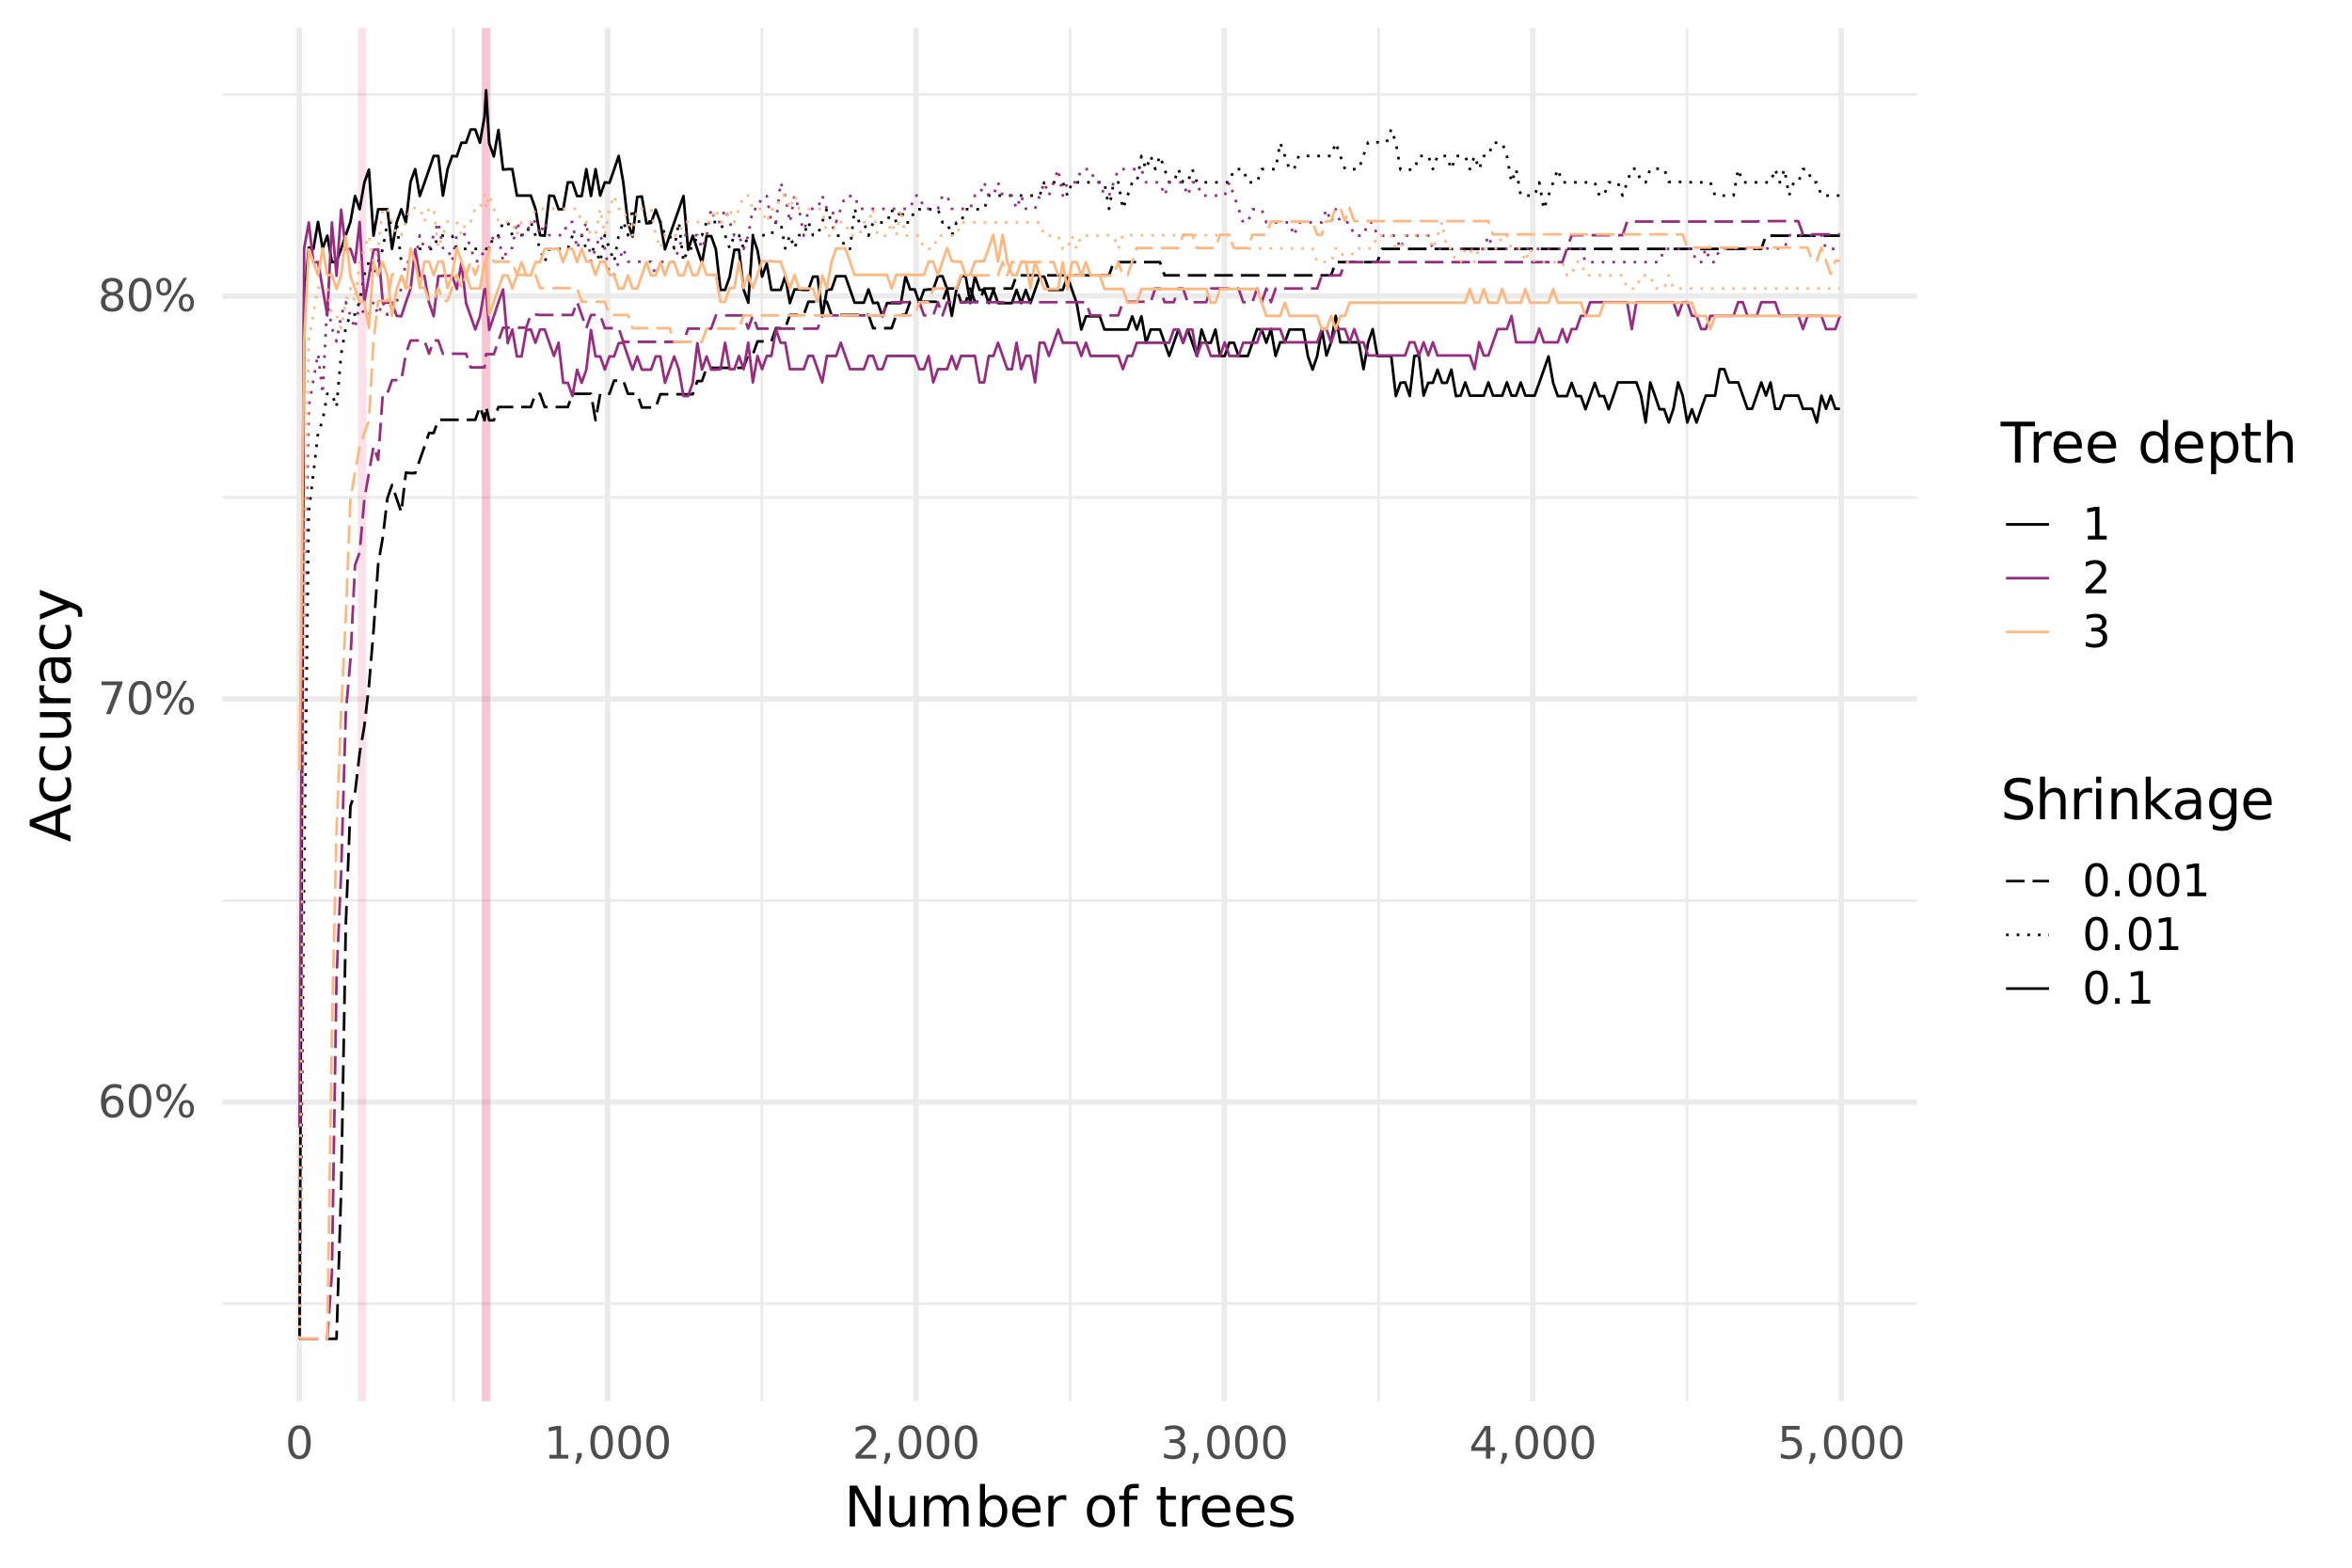 <?xml version="1.0" encoding="UTF-8"?>
<svg xmlns="http://www.w3.org/2000/svg" xmlns:xlink="http://www.w3.org/1999/xlink" width="756" height="504" viewBox="0 0 756 504">
<defs>
<g>
<g id="glyph-0-0">
<path d="M 0.719 2.547 L 0.719 -10.156 L 7.922 -10.156 L 7.922 2.547 Z M 1.531 1.75 L 7.125 1.75 L 7.125 -9.344 L 1.531 -9.344 Z M 1.531 1.75 "/>
</g>
<g id="glyph-0-1">
<path d="M 4.75 -5.812 C 4.113 -5.812 3.609 -5.594 3.234 -5.156 C 2.867 -4.727 2.688 -4.133 2.688 -3.375 C 2.688 -2.613 2.867 -2.016 3.234 -1.578 C 3.609 -1.141 4.113 -0.922 4.75 -0.922 C 5.395 -0.922 5.898 -1.141 6.266 -1.578 C 6.641 -2.016 6.828 -2.613 6.828 -3.375 C 6.828 -4.133 6.641 -4.727 6.266 -5.156 C 5.898 -5.594 5.395 -5.812 4.75 -5.812 Z M 7.578 -10.266 L 7.578 -8.969 C 7.223 -9.145 6.863 -9.273 6.5 -9.359 C 6.133 -9.453 5.773 -9.5 5.422 -9.5 C 4.484 -9.5 3.766 -9.18 3.266 -8.547 C 2.773 -7.91 2.492 -6.953 2.422 -5.672 C 2.691 -6.078 3.035 -6.391 3.453 -6.609 C 3.879 -6.828 4.344 -6.938 4.844 -6.938 C 5.895 -6.938 6.727 -6.613 7.344 -5.969 C 7.957 -5.332 8.266 -4.469 8.266 -3.375 C 8.266 -2.289 7.941 -1.422 7.297 -0.766 C 6.66 -0.117 5.812 0.203 4.75 0.203 C 3.539 0.203 2.613 -0.258 1.969 -1.188 C 1.32 -2.125 1 -3.473 1 -5.234 C 1 -6.898 1.395 -8.223 2.188 -9.203 C 2.977 -10.191 4.035 -10.688 5.359 -10.688 C 5.711 -10.688 6.07 -10.648 6.438 -10.578 C 6.801 -10.516 7.18 -10.41 7.578 -10.266 Z M 7.578 -10.266 "/>
</g>
<g id="glyph-0-2">
<path d="M 4.578 -9.562 C 3.848 -9.562 3.297 -9.203 2.922 -8.484 C 2.555 -7.766 2.375 -6.68 2.375 -5.234 C 2.375 -3.797 2.555 -2.719 2.922 -2 C 3.297 -1.281 3.848 -0.922 4.578 -0.922 C 5.316 -0.922 5.867 -1.281 6.234 -2 C 6.598 -2.719 6.781 -3.797 6.781 -5.234 C 6.781 -6.68 6.598 -7.766 6.234 -8.484 C 5.867 -9.203 5.316 -9.562 4.578 -9.562 Z M 4.578 -10.688 C 5.754 -10.688 6.648 -10.223 7.266 -9.297 C 7.891 -8.367 8.203 -7.016 8.203 -5.234 C 8.203 -3.473 7.891 -2.125 7.266 -1.188 C 6.648 -0.258 5.754 0.203 4.578 0.203 C 3.398 0.203 2.5 -0.258 1.875 -1.188 C 1.258 -2.125 0.953 -3.473 0.953 -5.234 C 0.953 -7.016 1.258 -8.367 1.875 -9.297 C 2.5 -10.223 3.398 -10.688 4.578 -10.688 Z M 4.578 -10.688 "/>
</g>
<g id="glyph-0-3">
<path d="M 10.469 -4.625 C 10.062 -4.625 9.742 -4.445 9.516 -4.094 C 9.285 -3.75 9.172 -3.27 9.172 -2.656 C 9.172 -2.039 9.285 -1.555 9.516 -1.203 C 9.742 -0.859 10.062 -0.688 10.469 -0.688 C 10.875 -0.688 11.191 -0.859 11.422 -1.203 C 11.648 -1.555 11.766 -2.039 11.766 -2.656 C 11.766 -3.27 11.648 -3.75 11.422 -4.094 C 11.191 -4.445 10.875 -4.625 10.469 -4.625 Z M 10.469 -5.516 C 11.207 -5.516 11.797 -5.254 12.234 -4.734 C 12.672 -4.223 12.891 -3.531 12.891 -2.656 C 12.891 -1.781 12.672 -1.082 12.234 -0.562 C 11.797 -0.051 11.207 0.203 10.469 0.203 C 9.719 0.203 9.125 -0.051 8.688 -0.562 C 8.258 -1.082 8.047 -1.781 8.047 -2.656 C 8.047 -3.531 8.266 -4.223 8.703 -4.734 C 9.141 -5.254 9.727 -5.516 10.469 -5.516 Z M 3.219 -9.797 C 2.812 -9.797 2.488 -9.617 2.25 -9.266 C 2.02 -8.922 1.906 -8.445 1.906 -7.844 C 1.906 -7.219 2.02 -6.727 2.25 -6.375 C 2.488 -6.031 2.812 -5.859 3.219 -5.859 C 3.625 -5.859 3.941 -6.031 4.172 -6.375 C 4.398 -6.727 4.516 -7.219 4.516 -7.844 C 4.516 -8.445 4.395 -8.922 4.156 -9.266 C 3.926 -9.617 3.613 -9.797 3.219 -9.797 Z M 9.562 -10.688 L 10.688 -10.688 L 4.125 0.203 L 3 0.203 Z M 3.219 -10.688 C 3.957 -10.688 4.547 -10.43 4.984 -9.922 C 5.43 -9.41 5.656 -8.719 5.656 -7.844 C 5.656 -6.945 5.43 -6.242 4.984 -5.734 C 4.547 -5.223 3.957 -4.969 3.219 -4.969 C 2.469 -4.969 1.875 -5.223 1.438 -5.734 C 1.008 -6.254 0.797 -6.957 0.797 -7.844 C 0.797 -8.707 1.016 -9.395 1.453 -9.906 C 1.891 -10.426 2.477 -10.688 3.219 -10.688 Z M 3.219 -10.688 "/>
</g>
<g id="glyph-0-4">
<path d="M 1.188 -10.5 L 7.938 -10.5 L 7.938 -9.891 L 4.125 0 L 2.641 0 L 6.219 -9.312 L 1.188 -9.312 Z M 1.188 -10.5 "/>
</g>
<g id="glyph-0-5">
<path d="M 4.578 -4.984 C 3.898 -4.984 3.367 -4.801 2.984 -4.438 C 2.598 -4.082 2.406 -3.586 2.406 -2.953 C 2.406 -2.316 2.598 -1.816 2.984 -1.453 C 3.367 -1.098 3.898 -0.922 4.578 -0.922 C 5.254 -0.922 5.785 -1.102 6.172 -1.469 C 6.566 -1.832 6.766 -2.328 6.766 -2.953 C 6.766 -3.586 6.566 -4.082 6.172 -4.438 C 5.785 -4.801 5.254 -4.984 4.578 -4.984 Z M 3.156 -5.594 C 2.551 -5.738 2.078 -6.02 1.734 -6.438 C 1.391 -6.852 1.219 -7.363 1.219 -7.969 C 1.219 -8.812 1.516 -9.473 2.109 -9.953 C 2.711 -10.441 3.535 -10.688 4.578 -10.688 C 5.617 -10.688 6.438 -10.441 7.031 -9.953 C 7.633 -9.473 7.938 -8.812 7.938 -7.969 C 7.938 -7.363 7.766 -6.852 7.422 -6.438 C 7.086 -6.02 6.613 -5.738 6 -5.594 C 6.688 -5.438 7.223 -5.125 7.609 -4.656 C 7.992 -4.188 8.188 -3.617 8.188 -2.953 C 8.188 -1.93 7.875 -1.148 7.25 -0.609 C 6.625 -0.066 5.734 0.203 4.578 0.203 C 3.422 0.203 2.531 -0.066 1.906 -0.609 C 1.289 -1.148 0.984 -1.93 0.984 -2.953 C 0.984 -3.617 1.172 -4.188 1.547 -4.656 C 1.93 -5.125 2.469 -5.438 3.156 -5.594 Z M 2.641 -7.844 C 2.641 -7.289 2.805 -6.863 3.141 -6.562 C 3.484 -6.258 3.961 -6.109 4.578 -6.109 C 5.191 -6.109 5.672 -6.258 6.016 -6.562 C 6.359 -6.863 6.531 -7.289 6.531 -7.844 C 6.531 -8.383 6.359 -8.805 6.016 -9.109 C 5.672 -9.41 5.191 -9.562 4.578 -9.562 C 3.961 -9.562 3.484 -9.41 3.141 -9.109 C 2.805 -8.805 2.641 -8.383 2.641 -7.844 Z M 2.641 -7.844 "/>
</g>
<g id="glyph-0-6">
<path d="M 1.781 -1.203 L 4.109 -1.203 L 4.109 -9.203 L 1.578 -8.703 L 1.578 -10 L 4.094 -10.5 L 5.516 -10.5 L 5.516 -1.203 L 7.844 -1.203 L 7.844 0 L 1.781 0 Z M 1.781 -1.203 "/>
</g>
<g id="glyph-0-7">
<path d="M 1.688 -1.781 L 3.172 -1.781 L 3.172 -0.578 L 2.016 1.672 L 1.109 1.672 L 1.688 -0.578 Z M 1.688 -1.781 "/>
</g>
<g id="glyph-0-8">
<path d="M 2.766 -1.203 L 7.719 -1.203 L 7.719 0 L 1.062 0 L 1.062 -1.203 C 1.594 -1.754 2.32 -2.5 3.25 -3.438 C 4.188 -4.383 4.773 -4.992 5.016 -5.266 C 5.473 -5.773 5.789 -6.207 5.969 -6.562 C 6.145 -6.914 6.234 -7.266 6.234 -7.609 C 6.234 -8.16 6.035 -8.613 5.641 -8.969 C 5.254 -9.32 4.75 -9.5 4.125 -9.5 C 3.676 -9.5 3.203 -9.422 2.703 -9.266 C 2.211 -9.109 1.688 -8.875 1.125 -8.562 L 1.125 -10 C 1.695 -10.227 2.227 -10.398 2.719 -10.516 C 3.219 -10.629 3.676 -10.688 4.094 -10.688 C 5.176 -10.688 6.039 -10.414 6.688 -9.875 C 7.344 -9.332 7.672 -8.609 7.672 -7.703 C 7.672 -7.266 7.586 -6.852 7.422 -6.469 C 7.266 -6.082 6.973 -5.625 6.547 -5.094 C 6.422 -4.957 6.047 -4.566 5.422 -3.922 C 4.797 -3.273 3.91 -2.367 2.766 -1.203 Z M 2.766 -1.203 "/>
</g>
<g id="glyph-0-9">
<path d="M 5.844 -5.656 C 6.52 -5.508 7.051 -5.207 7.438 -4.75 C 7.82 -4.289 8.016 -3.723 8.016 -3.047 C 8.016 -2.016 7.656 -1.211 6.938 -0.641 C 6.227 -0.078 5.219 0.203 3.906 0.203 C 3.469 0.203 3.016 0.156 2.547 0.062 C 2.078 -0.02 1.594 -0.145 1.094 -0.312 L 1.094 -1.688 C 1.488 -1.457 1.922 -1.281 2.391 -1.156 C 2.859 -1.039 3.348 -0.984 3.859 -0.984 C 4.754 -0.984 5.43 -1.16 5.891 -1.516 C 6.359 -1.867 6.594 -2.379 6.594 -3.047 C 6.594 -3.672 6.375 -4.156 5.938 -4.5 C 5.508 -4.852 4.91 -5.031 4.141 -5.031 L 2.906 -5.031 L 2.906 -6.203 L 4.188 -6.203 C 4.883 -6.203 5.422 -6.336 5.797 -6.609 C 6.172 -6.891 6.359 -7.297 6.359 -7.828 C 6.359 -8.359 6.164 -8.77 5.781 -9.062 C 5.395 -9.352 4.848 -9.5 4.141 -9.5 C 3.742 -9.5 3.32 -9.457 2.875 -9.375 C 2.438 -9.289 1.945 -9.156 1.406 -8.969 L 1.406 -10.234 C 1.945 -10.391 2.453 -10.504 2.922 -10.578 C 3.398 -10.648 3.848 -10.688 4.266 -10.688 C 5.336 -10.688 6.188 -10.441 6.812 -9.953 C 7.445 -9.461 7.766 -8.801 7.766 -7.969 C 7.766 -7.383 7.598 -6.891 7.266 -6.484 C 6.93 -6.086 6.457 -5.812 5.844 -5.656 Z M 5.844 -5.656 "/>
</g>
<g id="glyph-0-10">
<path d="M 5.438 -9.266 L 1.859 -3.656 L 5.438 -3.656 Z M 5.078 -10.5 L 6.859 -10.5 L 6.859 -3.656 L 8.359 -3.656 L 8.359 -2.469 L 6.859 -2.469 L 6.859 0 L 5.438 0 L 5.438 -2.469 L 0.703 -2.469 L 0.703 -3.844 Z M 5.078 -10.5 "/>
</g>
<g id="glyph-0-11">
<path d="M 1.547 -10.5 L 7.125 -10.5 L 7.125 -9.312 L 2.859 -9.312 L 2.859 -6.734 C 3.066 -6.805 3.27 -6.859 3.469 -6.891 C 3.676 -6.922 3.883 -6.938 4.094 -6.938 C 5.27 -6.938 6.195 -6.613 6.875 -5.969 C 7.562 -5.332 7.906 -4.469 7.906 -3.375 C 7.906 -2.238 7.551 -1.359 6.844 -0.734 C 6.145 -0.109 5.156 0.203 3.875 0.203 C 3.438 0.203 2.988 0.164 2.531 0.094 C 2.07 0.02 1.598 -0.094 1.109 -0.25 L 1.109 -1.672 C 1.535 -1.441 1.973 -1.27 2.422 -1.156 C 2.867 -1.039 3.344 -0.984 3.844 -0.984 C 4.656 -0.984 5.297 -1.195 5.766 -1.625 C 6.242 -2.051 6.484 -2.633 6.484 -3.375 C 6.484 -4.102 6.242 -4.68 5.766 -5.109 C 5.297 -5.535 4.656 -5.75 3.844 -5.75 C 3.469 -5.75 3.086 -5.707 2.703 -5.625 C 2.328 -5.539 1.941 -5.406 1.547 -5.219 Z M 1.547 -10.5 "/>
</g>
<g id="glyph-0-12">
<path d="M 1.547 -1.781 L 3.031 -1.781 L 3.031 0 L 1.547 0 Z M 1.547 -1.781 "/>
</g>
<g id="glyph-1-0">
<path d="M 0.891 3.188 L 0.891 -12.688 L 9.891 -12.688 L 9.891 3.188 Z M 1.906 2.188 L 8.891 2.188 L 8.891 -11.688 L 1.906 -11.688 Z M 1.906 2.188 "/>
</g>
<g id="glyph-1-1">
<path d="M 1.766 -13.125 L 4.156 -13.125 L 9.969 -2.141 L 9.969 -13.125 L 11.703 -13.125 L 11.703 0 L 9.312 0 L 3.484 -10.984 L 3.484 0 L 1.766 0 Z M 1.766 -13.125 "/>
</g>
<g id="glyph-1-2">
<path d="M 1.531 -3.891 L 1.531 -9.844 L 3.141 -9.844 L 3.141 -3.953 C 3.141 -3.016 3.32 -2.312 3.688 -1.844 C 4.051 -1.383 4.598 -1.156 5.328 -1.156 C 6.203 -1.156 6.891 -1.43 7.391 -1.984 C 7.898 -2.547 8.156 -3.305 8.156 -4.266 L 8.156 -9.844 L 9.781 -9.844 L 9.781 0 L 8.156 0 L 8.156 -1.516 C 7.758 -0.91 7.301 -0.461 6.781 -0.172 C 6.27 0.109 5.672 0.25 4.984 0.25 C 3.848 0.25 2.988 -0.098 2.406 -0.797 C 1.82 -1.504 1.531 -2.535 1.531 -3.891 Z M 1.531 -3.891 "/>
</g>
<g id="glyph-1-3">
<path d="M 9.359 -7.953 C 9.766 -8.68 10.25 -9.219 10.812 -9.562 C 11.375 -9.906 12.035 -10.078 12.797 -10.078 C 13.816 -10.078 14.602 -9.719 15.156 -9 C 15.719 -8.281 16 -7.258 16 -5.938 L 16 0 L 14.375 0 L 14.375 -5.891 C 14.375 -6.828 14.207 -7.523 13.875 -7.984 C 13.539 -8.441 13.031 -8.672 12.344 -8.672 C 11.508 -8.672 10.848 -8.391 10.359 -7.828 C 9.879 -7.273 9.641 -6.52 9.641 -5.562 L 9.641 0 L 8 0 L 8 -5.891 C 8 -6.836 7.832 -7.535 7.5 -7.984 C 7.164 -8.441 6.648 -8.672 5.953 -8.672 C 5.129 -8.672 4.473 -8.391 3.984 -7.828 C 3.504 -7.273 3.266 -6.52 3.266 -5.562 L 3.266 0 L 1.641 0 L 1.641 -9.844 L 3.266 -9.844 L 3.266 -8.312 C 3.629 -8.914 4.066 -9.359 4.578 -9.641 C 5.098 -9.93 5.711 -10.078 6.422 -10.078 C 7.141 -10.078 7.75 -9.895 8.25 -9.531 C 8.75 -9.164 9.117 -8.641 9.359 -7.953 Z M 9.359 -7.953 "/>
</g>
<g id="glyph-1-4">
<path d="M 8.766 -4.906 C 8.766 -6.102 8.52 -7.039 8.031 -7.719 C 7.539 -8.395 6.867 -8.734 6.016 -8.734 C 5.16 -8.734 4.488 -8.395 4 -7.719 C 3.508 -7.039 3.266 -6.102 3.266 -4.906 C 3.266 -3.719 3.508 -2.785 4 -2.109 C 4.488 -1.43 5.16 -1.094 6.016 -1.094 C 6.867 -1.094 7.539 -1.43 8.031 -2.109 C 8.52 -2.785 8.766 -3.719 8.766 -4.906 Z M 3.266 -8.344 C 3.598 -8.938 4.023 -9.375 4.547 -9.656 C 5.066 -9.938 5.688 -10.078 6.406 -10.078 C 7.602 -10.078 8.57 -9.602 9.312 -8.656 C 10.062 -7.707 10.438 -6.457 10.438 -4.906 C 10.438 -3.363 10.062 -2.117 9.312 -1.172 C 8.57 -0.223 7.602 0.25 6.406 0.25 C 5.688 0.25 5.066 0.109 4.547 -0.172 C 4.023 -0.453 3.598 -0.891 3.266 -1.484 L 3.266 0 L 1.641 0 L 1.641 -13.672 L 3.266 -13.672 Z M 3.266 -8.344 "/>
</g>
<g id="glyph-1-5">
<path d="M 10.109 -5.328 L 10.109 -4.531 L 2.688 -4.531 C 2.75 -3.414 3.082 -2.566 3.688 -1.984 C 4.289 -1.398 5.129 -1.109 6.203 -1.109 C 6.816 -1.109 7.414 -1.188 8 -1.344 C 8.582 -1.5 9.16 -1.727 9.734 -2.031 L 9.734 -0.5 C 9.16 -0.25 8.566 -0.062 7.953 0.062 C 7.348 0.188 6.727 0.25 6.094 0.25 C 4.531 0.25 3.289 -0.203 2.375 -1.109 C 1.457 -2.023 1 -3.266 1 -4.828 C 1 -6.441 1.43 -7.719 2.297 -8.656 C 3.172 -9.602 4.344 -10.078 5.812 -10.078 C 7.145 -10.078 8.191 -9.648 8.953 -8.797 C 9.723 -7.953 10.109 -6.797 10.109 -5.328 Z M 8.5 -5.797 C 8.488 -6.68 8.238 -7.383 7.75 -7.906 C 7.27 -8.438 6.633 -8.703 5.844 -8.703 C 4.938 -8.703 4.211 -8.445 3.672 -7.938 C 3.129 -7.438 2.816 -6.723 2.734 -5.797 Z M 8.5 -5.797 "/>
</g>
<g id="glyph-1-6">
<path d="M 7.406 -8.328 C 7.219 -8.43 7.016 -8.508 6.797 -8.562 C 6.586 -8.613 6.352 -8.641 6.094 -8.641 C 5.188 -8.641 4.488 -8.344 4 -7.75 C 3.508 -7.156 3.266 -6.301 3.266 -5.188 L 3.266 0 L 1.641 0 L 1.641 -9.844 L 3.266 -9.844 L 3.266 -8.312 C 3.598 -8.914 4.035 -9.359 4.578 -9.641 C 5.129 -9.93 5.797 -10.078 6.578 -10.078 C 6.68 -10.078 6.801 -10.066 6.938 -10.047 C 7.07 -10.035 7.223 -10.02 7.391 -10 Z M 7.406 -8.328 "/>
</g>
<g id="glyph-1-7">
</g>
<g id="glyph-1-8">
<path d="M 5.516 -8.703 C 4.641 -8.703 3.953 -8.363 3.453 -7.688 C 2.953 -7.02 2.703 -6.094 2.703 -4.906 C 2.703 -3.727 2.953 -2.801 3.453 -2.125 C 3.953 -1.445 4.641 -1.109 5.516 -1.109 C 6.367 -1.109 7.047 -1.445 7.547 -2.125 C 8.055 -2.812 8.312 -3.738 8.312 -4.906 C 8.312 -6.07 8.055 -6.992 7.547 -7.672 C 7.047 -8.359 6.367 -8.703 5.516 -8.703 Z M 5.516 -10.078 C 6.922 -10.078 8.023 -9.617 8.828 -8.703 C 9.629 -7.797 10.031 -6.531 10.031 -4.906 C 10.031 -3.301 9.629 -2.039 8.828 -1.125 C 8.023 -0.207 6.922 0.25 5.516 0.25 C 4.098 0.25 2.988 -0.207 2.188 -1.125 C 1.395 -2.039 1 -3.301 1 -4.906 C 1 -6.531 1.395 -7.797 2.188 -8.703 C 2.988 -9.617 4.098 -10.078 5.516 -10.078 Z M 5.516 -10.078 "/>
</g>
<g id="glyph-1-9">
<path d="M 6.688 -13.672 L 6.688 -12.328 L 5.141 -12.328 C 4.555 -12.328 4.148 -12.207 3.922 -11.969 C 3.703 -11.738 3.594 -11.32 3.594 -10.719 L 3.594 -9.844 L 6.25 -9.844 L 6.25 -8.594 L 3.594 -8.594 L 3.594 0 L 1.953 0 L 1.953 -8.594 L 0.406 -8.594 L 0.406 -9.844 L 1.953 -9.844 L 1.953 -10.531 C 1.953 -11.625 2.207 -12.422 2.719 -12.922 C 3.227 -13.422 4.039 -13.672 5.156 -13.672 Z M 6.688 -13.672 "/>
</g>
<g id="glyph-1-10">
<path d="M 3.297 -12.641 L 3.297 -9.844 L 6.625 -9.844 L 6.625 -8.594 L 3.297 -8.594 L 3.297 -3.25 C 3.297 -2.445 3.406 -1.93 3.625 -1.703 C 3.844 -1.473 4.289 -1.359 4.969 -1.359 L 6.625 -1.359 L 6.625 0 L 4.969 0 C 3.719 0 2.852 -0.227 2.375 -0.688 C 1.906 -1.156 1.672 -2.008 1.672 -3.25 L 1.672 -8.594 L 0.484 -8.594 L 0.484 -9.844 L 1.672 -9.844 L 1.672 -12.641 Z M 3.297 -12.641 "/>
</g>
<g id="glyph-1-11">
<path d="M 7.969 -9.547 L 7.969 -8.031 C 7.508 -8.258 7.035 -8.43 6.547 -8.547 C 6.055 -8.672 5.547 -8.734 5.016 -8.734 C 4.211 -8.734 3.609 -8.609 3.203 -8.359 C 2.805 -8.109 2.609 -7.738 2.609 -7.25 C 2.609 -6.875 2.75 -6.578 3.031 -6.359 C 3.32 -6.148 3.898 -5.945 4.766 -5.75 L 5.328 -5.641 C 6.473 -5.391 7.285 -5.039 7.766 -4.594 C 8.254 -4.145 8.5 -3.52 8.5 -2.719 C 8.5 -1.801 8.133 -1.078 7.406 -0.547 C 6.688 -0.016 5.695 0.25 4.438 0.25 C 3.906 0.25 3.352 0.195 2.781 0.094 C 2.207 0 1.602 -0.148 0.969 -0.359 L 0.969 -2.031 C 1.57 -1.719 2.16 -1.484 2.734 -1.328 C 3.316 -1.172 3.895 -1.094 4.469 -1.094 C 5.227 -1.094 5.812 -1.223 6.219 -1.484 C 6.633 -1.742 6.844 -2.113 6.844 -2.594 C 6.844 -3.031 6.691 -3.363 6.391 -3.594 C 6.098 -3.832 5.453 -4.062 4.453 -4.281 L 3.891 -4.406 C 2.879 -4.625 2.148 -4.945 1.703 -5.375 C 1.266 -5.812 1.047 -6.414 1.047 -7.188 C 1.047 -8.102 1.375 -8.812 2.031 -9.312 C 2.688 -9.82 3.617 -10.078 4.828 -10.078 C 5.422 -10.078 5.977 -10.031 6.5 -9.938 C 7.031 -9.852 7.52 -9.723 7.969 -9.547 Z M 7.969 -9.547 "/>
</g>
<g id="glyph-1-12">
<path d="M -0.047 -13.125 L 11.047 -13.125 L 11.047 -11.625 L 6.391 -11.625 L 6.391 0 L 4.609 0 L 4.609 -11.625 L -0.047 -11.625 Z M -0.047 -13.125 "/>
</g>
<g id="glyph-1-13">
<path d="M 8.172 -8.344 L 8.172 -13.672 L 9.797 -13.672 L 9.797 0 L 8.172 0 L 8.172 -1.484 C 7.836 -0.891 7.41 -0.453 6.891 -0.172 C 6.367 0.109 5.742 0.25 5.016 0.25 C 3.828 0.25 2.859 -0.223 2.109 -1.172 C 1.367 -2.117 1 -3.363 1 -4.906 C 1 -6.457 1.367 -7.707 2.109 -8.656 C 2.859 -9.602 3.828 -10.078 5.016 -10.078 C 5.742 -10.078 6.367 -9.938 6.891 -9.656 C 7.41 -9.375 7.836 -8.938 8.172 -8.344 Z M 2.656 -4.906 C 2.656 -3.719 2.898 -2.785 3.391 -2.109 C 3.879 -1.43 4.555 -1.094 5.422 -1.094 C 6.273 -1.094 6.945 -1.43 7.438 -2.109 C 7.926 -2.785 8.172 -3.719 8.172 -4.906 C 8.172 -6.102 7.926 -7.039 7.438 -7.719 C 6.945 -8.395 6.273 -8.734 5.422 -8.734 C 4.555 -8.734 3.879 -8.395 3.391 -7.719 C 2.898 -7.039 2.656 -6.102 2.656 -4.906 Z M 2.656 -4.906 "/>
</g>
<g id="glyph-1-14">
<path d="M 3.266 -1.484 L 3.266 3.75 L 1.641 3.75 L 1.641 -9.844 L 3.266 -9.844 L 3.266 -8.344 C 3.598 -8.938 4.023 -9.375 4.547 -9.656 C 5.066 -9.938 5.688 -10.078 6.406 -10.078 C 7.602 -10.078 8.57 -9.602 9.312 -8.656 C 10.062 -7.707 10.438 -6.457 10.438 -4.906 C 10.438 -3.363 10.062 -2.117 9.312 -1.172 C 8.57 -0.223 7.602 0.25 6.406 0.25 C 5.688 0.25 5.066 0.109 4.547 -0.172 C 4.023 -0.453 3.598 -0.891 3.266 -1.484 Z M 8.766 -4.906 C 8.766 -6.102 8.52 -7.039 8.031 -7.719 C 7.539 -8.395 6.867 -8.734 6.016 -8.734 C 5.16 -8.734 4.488 -8.395 4 -7.719 C 3.508 -7.039 3.266 -6.102 3.266 -4.906 C 3.266 -3.719 3.508 -2.785 4 -2.109 C 4.488 -1.43 5.16 -1.094 6.016 -1.094 C 6.867 -1.094 7.539 -1.43 8.031 -2.109 C 8.52 -2.785 8.766 -3.719 8.766 -4.906 Z M 8.766 -4.906 "/>
</g>
<g id="glyph-1-15">
<path d="M 9.875 -5.938 L 9.875 0 L 8.266 0 L 8.266 -5.891 C 8.266 -6.816 8.082 -7.508 7.719 -7.969 C 7.352 -8.438 6.805 -8.672 6.078 -8.672 C 5.203 -8.672 4.516 -8.391 4.016 -7.828 C 3.516 -7.273 3.266 -6.52 3.266 -5.562 L 3.266 0 L 1.641 0 L 1.641 -13.672 L 3.266 -13.672 L 3.266 -8.312 C 3.648 -8.906 4.102 -9.348 4.625 -9.641 C 5.156 -9.93 5.758 -10.078 6.438 -10.078 C 7.57 -10.078 8.426 -9.727 9 -9.031 C 9.582 -8.332 9.875 -7.301 9.875 -5.938 Z M 9.875 -5.938 "/>
</g>
<g id="glyph-1-16">
<path d="M 9.641 -12.688 L 9.641 -10.953 C 8.961 -11.273 8.32 -11.516 7.719 -11.672 C 7.125 -11.836 6.551 -11.922 6 -11.922 C 5.031 -11.922 4.281 -11.734 3.75 -11.359 C 3.227 -10.984 2.969 -10.445 2.969 -9.75 C 2.969 -9.176 3.141 -8.738 3.484 -8.438 C 3.836 -8.145 4.5 -7.906 5.469 -7.719 L 6.547 -7.5 C 7.867 -7.25 8.844 -6.805 9.469 -6.172 C 10.102 -5.535 10.422 -4.688 10.422 -3.625 C 10.422 -2.352 9.992 -1.391 9.141 -0.734 C 8.285 -0.078 7.035 0.25 5.391 0.25 C 4.773 0.25 4.113 0.176 3.406 0.031 C 2.707 -0.102 1.984 -0.305 1.234 -0.578 L 1.234 -2.406 C 1.961 -2 2.672 -1.691 3.359 -1.484 C 4.047 -1.285 4.723 -1.188 5.391 -1.188 C 6.41 -1.188 7.191 -1.383 7.734 -1.781 C 8.285 -2.176 8.562 -2.742 8.562 -3.484 C 8.562 -4.129 8.363 -4.633 7.969 -5 C 7.582 -5.363 6.938 -5.633 6.031 -5.812 L 4.953 -6.031 C 3.629 -6.289 2.672 -6.703 2.078 -7.266 C 1.484 -7.828 1.188 -8.609 1.188 -9.609 C 1.188 -10.773 1.594 -11.691 2.406 -12.359 C 3.227 -13.023 4.359 -13.359 5.797 -13.359 C 6.41 -13.359 7.035 -13.301 7.672 -13.188 C 8.305 -13.082 8.961 -12.914 9.641 -12.688 Z M 9.641 -12.688 "/>
</g>
<g id="glyph-1-17">
<path d="M 1.703 -9.844 L 3.312 -9.844 L 3.312 0 L 1.703 0 Z M 1.703 -13.672 L 3.312 -13.672 L 3.312 -11.625 L 1.703 -11.625 Z M 1.703 -13.672 "/>
</g>
<g id="glyph-1-18">
<path d="M 9.875 -5.938 L 9.875 0 L 8.266 0 L 8.266 -5.891 C 8.266 -6.816 8.082 -7.508 7.719 -7.969 C 7.352 -8.438 6.805 -8.672 6.078 -8.672 C 5.203 -8.672 4.516 -8.391 4.016 -7.828 C 3.516 -7.273 3.266 -6.52 3.266 -5.562 L 3.266 0 L 1.641 0 L 1.641 -9.844 L 3.266 -9.844 L 3.266 -8.312 C 3.648 -8.906 4.102 -9.348 4.625 -9.641 C 5.156 -9.93 5.758 -10.078 6.438 -10.078 C 7.57 -10.078 8.426 -9.727 9 -9.031 C 9.582 -8.332 9.875 -7.301 9.875 -5.938 Z M 9.875 -5.938 "/>
</g>
<g id="glyph-1-19">
<path d="M 1.641 -13.672 L 3.266 -13.672 L 3.266 -5.594 L 8.094 -9.844 L 10.156 -9.844 L 4.938 -5.234 L 10.375 0 L 8.266 0 L 3.266 -4.812 L 3.266 0 L 1.641 0 Z M 1.641 -13.672 "/>
</g>
<g id="glyph-1-20">
<path d="M 6.172 -4.953 C 4.859 -4.953 3.953 -4.801 3.453 -4.5 C 2.953 -4.195 2.703 -3.688 2.703 -2.969 C 2.703 -2.395 2.891 -1.938 3.266 -1.594 C 3.641 -1.258 4.156 -1.094 4.812 -1.094 C 5.707 -1.094 6.426 -1.41 6.969 -2.047 C 7.508 -2.68 7.781 -3.531 7.781 -4.594 L 7.781 -4.953 Z M 9.391 -5.609 L 9.391 0 L 7.781 0 L 7.781 -1.5 C 7.406 -0.895 6.941 -0.453 6.391 -0.172 C 5.848 0.109 5.176 0.25 4.375 0.25 C 3.363 0.25 2.562 -0.031 1.969 -0.594 C 1.375 -1.156 1.078 -1.91 1.078 -2.859 C 1.078 -3.973 1.445 -4.812 2.188 -5.375 C 2.938 -5.938 4.047 -6.219 5.516 -6.219 L 7.781 -6.219 L 7.781 -6.375 C 7.781 -7.113 7.535 -7.688 7.047 -8.094 C 6.555 -8.5 5.867 -8.703 4.984 -8.703 C 4.422 -8.703 3.875 -8.633 3.344 -8.5 C 2.812 -8.375 2.297 -8.176 1.797 -7.906 L 1.797 -9.391 C 2.391 -9.617 2.961 -9.789 3.516 -9.906 C 4.078 -10.02 4.625 -10.078 5.156 -10.078 C 6.57 -10.078 7.629 -9.707 8.328 -8.969 C 9.035 -8.227 9.391 -7.109 9.391 -5.609 Z M 9.391 -5.609 "/>
</g>
<g id="glyph-1-21">
<path d="M 8.172 -5.031 C 8.172 -6.207 7.926 -7.117 7.438 -7.766 C 6.957 -8.41 6.285 -8.734 5.422 -8.734 C 4.547 -8.734 3.863 -8.41 3.375 -7.766 C 2.895 -7.117 2.656 -6.207 2.656 -5.031 C 2.656 -3.863 2.895 -2.957 3.375 -2.312 C 3.863 -1.676 4.547 -1.359 5.422 -1.359 C 6.285 -1.359 6.957 -1.676 7.438 -2.312 C 7.926 -2.957 8.172 -3.863 8.172 -5.031 Z M 9.797 -1.219 C 9.797 0.457 9.422 1.703 8.672 2.516 C 7.93 3.336 6.789 3.75 5.25 3.75 C 4.688 3.75 4.148 3.703 3.641 3.609 C 3.141 3.523 2.656 3.395 2.188 3.219 L 2.188 1.656 C 2.656 1.914 3.117 2.102 3.578 2.219 C 4.047 2.344 4.52 2.406 5 2.406 C 6.062 2.406 6.852 2.129 7.375 1.578 C 7.906 1.023 8.172 0.188 8.172 -0.938 L 8.172 -1.734 C 7.836 -1.148 7.41 -0.711 6.891 -0.422 C 6.367 -0.141 5.742 0 5.016 0 C 3.805 0 2.832 -0.457 2.094 -1.375 C 1.363 -2.301 1 -3.52 1 -5.031 C 1 -6.562 1.363 -7.785 2.094 -8.703 C 2.832 -9.617 3.805 -10.078 5.016 -10.078 C 5.742 -10.078 6.367 -9.93 6.891 -9.641 C 7.41 -9.359 7.836 -8.926 8.172 -8.344 L 8.172 -9.844 L 9.797 -9.844 Z M 9.797 -1.219 "/>
</g>
<g id="glyph-2-0">
<path d="M 3.188 -0.891 L -12.688 -0.891 L -12.688 -9.891 L 3.188 -9.891 Z M 2.188 -1.906 L 2.188 -8.891 L -11.688 -8.891 L -11.688 -1.906 Z M 2.188 -1.906 "/>
</g>
<g id="glyph-2-1">
<path d="M -11.375 -6.156 L -4.844 -3.75 L -4.844 -8.562 Z M -13.125 -5.156 L -13.125 -7.156 L 0 -12.172 L 0 -10.312 L -3.359 -9.125 L -3.359 -3.203 L 0 -2.016 L 0 -0.141 Z M -13.125 -5.156 "/>
</g>
<g id="glyph-2-2">
<path d="M -9.469 -8.781 L -7.953 -8.781 C -8.203 -8.32 -8.391 -7.863 -8.516 -7.406 C -8.641 -6.945 -8.703 -6.484 -8.703 -6.016 C -8.703 -4.961 -8.367 -4.145 -7.703 -3.562 C -7.047 -2.988 -6.113 -2.703 -4.906 -2.703 C -3.707 -2.703 -2.773 -2.988 -2.109 -3.562 C -1.441 -4.145 -1.109 -4.961 -1.109 -6.016 C -1.109 -6.484 -1.172 -6.945 -1.297 -7.406 C -1.43 -7.863 -1.625 -8.32 -1.875 -8.781 L -0.375 -8.781 C -0.164 -8.332 -0.008 -7.863 0.094 -7.375 C 0.195 -6.895 0.25 -6.383 0.25 -5.844 C 0.25 -4.352 -0.211 -3.172 -1.141 -2.297 C -2.078 -1.43 -3.332 -1 -4.906 -1 C -6.52 -1 -7.785 -1.438 -8.703 -2.312 C -9.617 -3.195 -10.078 -4.406 -10.078 -5.938 C -10.078 -6.438 -10.023 -6.922 -9.922 -7.391 C -9.828 -7.867 -9.676 -8.332 -9.469 -8.781 Z M -9.469 -8.781 "/>
</g>
<g id="glyph-2-3">
<path d="M -3.891 -1.531 L -9.844 -1.531 L -9.844 -3.141 L -3.953 -3.141 C -3.016 -3.141 -2.312 -3.32 -1.844 -3.688 C -1.383 -4.051 -1.156 -4.598 -1.156 -5.328 C -1.156 -6.203 -1.43 -6.891 -1.984 -7.391 C -2.547 -7.898 -3.305 -8.156 -4.266 -8.156 L -9.844 -8.156 L -9.844 -9.781 L 0 -9.781 L 0 -8.156 L -1.516 -8.156 C -0.91 -7.758 -0.461 -7.301 -0.172 -6.781 C 0.109 -6.27 0.25 -5.672 0.25 -4.984 C 0.25 -3.848 -0.098 -2.988 -0.797 -2.406 C -1.504 -1.82 -2.535 -1.531 -3.891 -1.531 Z M -3.891 -1.531 "/>
</g>
<g id="glyph-2-4">
<path d="M -8.328 -7.406 C -8.43 -7.219 -8.508 -7.016 -8.562 -6.797 C -8.613 -6.586 -8.641 -6.352 -8.641 -6.094 C -8.641 -5.188 -8.344 -4.488 -7.75 -4 C -7.156 -3.508 -6.301 -3.266 -5.188 -3.266 L 0 -3.266 L 0 -1.641 L -9.844 -1.641 L -9.844 -3.266 L -8.312 -3.266 C -8.914 -3.598 -9.359 -4.035 -9.641 -4.578 C -9.93 -5.129 -10.078 -5.797 -10.078 -6.578 C -10.078 -6.68 -10.066 -6.801 -10.047 -6.938 C -10.035 -7.07 -10.02 -7.223 -10 -7.391 Z M -8.328 -7.406 "/>
</g>
<g id="glyph-2-5">
<path d="M -4.953 -6.172 C -4.953 -4.859 -4.801 -3.953 -4.5 -3.453 C -4.195 -2.953 -3.688 -2.703 -2.969 -2.703 C -2.395 -2.703 -1.938 -2.891 -1.594 -3.266 C -1.258 -3.641 -1.094 -4.156 -1.094 -4.812 C -1.094 -5.707 -1.41 -6.426 -2.047 -6.969 C -2.68 -7.508 -3.531 -7.781 -4.594 -7.781 L -4.953 -7.781 Z M -5.609 -9.391 L 0 -9.391 L 0 -7.781 L -1.5 -7.781 C -0.895 -7.406 -0.453 -6.941 -0.172 -6.391 C 0.109 -5.848 0.25 -5.176 0.25 -4.375 C 0.25 -3.363 -0.031 -2.562 -0.594 -1.969 C -1.156 -1.375 -1.91 -1.078 -2.859 -1.078 C -3.973 -1.078 -4.812 -1.445 -5.375 -2.188 C -5.938 -2.938 -6.219 -4.047 -6.219 -5.516 L -6.219 -7.781 L -6.375 -7.781 C -7.113 -7.781 -7.688 -7.535 -8.094 -7.047 C -8.5 -6.555 -8.703 -5.867 -8.703 -4.984 C -8.703 -4.422 -8.633 -3.875 -8.5 -3.344 C -8.375 -2.812 -8.176 -2.297 -7.906 -1.797 L -9.391 -1.797 C -9.617 -2.391 -9.789 -2.961 -9.906 -3.516 C -10.02 -4.078 -10.078 -4.625 -10.078 -5.156 C -10.078 -6.57 -9.707 -7.629 -8.969 -8.328 C -8.227 -9.035 -7.109 -9.391 -5.609 -9.391 Z M -5.609 -9.391 "/>
</g>
<g id="glyph-2-6">
<path d="M 0.922 -5.797 C 2.086 -5.336 2.848 -4.891 3.203 -4.453 C 3.566 -4.023 3.75 -3.445 3.75 -2.719 L 3.75 -1.422 L 2.391 -1.422 L 2.391 -2.375 C 2.391 -2.82 2.285 -3.164 2.078 -3.406 C 1.867 -3.656 1.367 -3.93 0.578 -4.234 L -0.156 -4.516 L -9.844 -0.531 L -9.844 -2.25 L -2.141 -5.328 L -9.844 -8.406 L -9.844 -10.109 Z M 0.922 -5.797 "/>
</g>
</g>
<clipPath id="clip-0">
<path clip-rule="nonzero" d="M 71.52 418 L 616.168 418 L 616.168 420 L 71.52 420 Z M 71.52 418 "/>
</clipPath>
<clipPath id="clip-1">
<path clip-rule="nonzero" d="M 71.52 289 L 616.168 289 L 616.168 290 L 71.52 290 Z M 71.52 289 "/>
</clipPath>
<clipPath id="clip-2">
<path clip-rule="nonzero" d="M 71.52 159 L 616.168 159 L 616.168 161 L 71.52 161 Z M 71.52 159 "/>
</clipPath>
<clipPath id="clip-3">
<path clip-rule="nonzero" d="M 71.52 29 L 616.168 29 L 616.168 31 L 71.52 31 Z M 71.52 29 "/>
</clipPath>
<clipPath id="clip-4">
<path clip-rule="nonzero" d="M 145 8.965 L 147 8.965 L 147 450.48 L 145 450.48 Z M 145 8.965 "/>
</clipPath>
<clipPath id="clip-5">
<path clip-rule="nonzero" d="M 244 8.965 L 246 8.965 L 246 450.48 L 244 450.48 Z M 244 8.965 "/>
</clipPath>
<clipPath id="clip-6">
<path clip-rule="nonzero" d="M 343 8.965 L 345 8.965 L 345 450.48 L 343 450.48 Z M 343 8.965 "/>
</clipPath>
<clipPath id="clip-7">
<path clip-rule="nonzero" d="M 442 8.965 L 444 8.965 L 444 450.48 L 442 450.48 Z M 442 8.965 "/>
</clipPath>
<clipPath id="clip-8">
<path clip-rule="nonzero" d="M 541 8.965 L 543 8.965 L 543 450.48 L 541 450.48 Z M 541 8.965 "/>
</clipPath>
<clipPath id="clip-9">
<path clip-rule="nonzero" d="M 71.52 353 L 616.168 353 L 616.168 356 L 71.52 356 Z M 71.52 353 "/>
</clipPath>
<clipPath id="clip-10">
<path clip-rule="nonzero" d="M 71.52 223 L 616.168 223 L 616.168 226 L 71.52 226 Z M 71.52 223 "/>
</clipPath>
<clipPath id="clip-11">
<path clip-rule="nonzero" d="M 71.52 94 L 616.168 94 L 616.168 97 L 71.52 97 Z M 71.52 94 "/>
</clipPath>
<clipPath id="clip-12">
<path clip-rule="nonzero" d="M 95 8.965 L 98 8.965 L 98 450.48 L 95 450.48 Z M 95 8.965 "/>
</clipPath>
<clipPath id="clip-13">
<path clip-rule="nonzero" d="M 194 8.965 L 197 8.965 L 197 450.48 L 194 450.48 Z M 194 8.965 "/>
</clipPath>
<clipPath id="clip-14">
<path clip-rule="nonzero" d="M 293 8.965 L 296 8.965 L 296 450.48 L 293 450.48 Z M 293 8.965 "/>
</clipPath>
<clipPath id="clip-15">
<path clip-rule="nonzero" d="M 392 8.965 L 395 8.965 L 395 450.48 L 392 450.48 Z M 392 8.965 "/>
</clipPath>
<clipPath id="clip-16">
<path clip-rule="nonzero" d="M 491 8.965 L 494 8.965 L 494 450.48 L 491 450.48 Z M 491 8.965 "/>
</clipPath>
<clipPath id="clip-17">
<path clip-rule="nonzero" d="M 590 8.965 L 593 8.965 L 593 450.48 L 590 450.48 Z M 590 8.965 "/>
</clipPath>
<clipPath id="clip-18">
<path clip-rule="nonzero" d="M 115 8.965 L 118 8.965 L 118 450.48 L 115 450.48 Z M 115 8.965 "/>
</clipPath>
<clipPath id="clip-19">
<path clip-rule="nonzero" d="M 154 8.965 L 158 8.965 L 158 450.48 L 154 450.48 Z M 154 8.965 "/>
</clipPath>
</defs>
<rect x="-75.6" y="-50.4" width="907.2" height="604.8" fill="rgb(100%, 100%, 100%)" fill-opacity="1"/>
<g clip-path="url(#clip-0)">
<path fill="none" stroke-width="0.873" stroke-linecap="butt" stroke-linejoin="round" stroke="rgb(92.157%, 92.157%, 92.157%)" stroke-opacity="1" stroke-miterlimit="10" d="M 71.52 419.09 L 616.168 419.09 "/>
</g>
<g clip-path="url(#clip-1)">
<path fill="none" stroke-width="0.873" stroke-linecap="butt" stroke-linejoin="round" stroke="rgb(92.157%, 92.157%, 92.157%)" stroke-opacity="1" stroke-miterlimit="10" d="M 71.52 289.508 L 616.168 289.508 "/>
</g>
<g clip-path="url(#clip-2)">
<path fill="none" stroke-width="0.873" stroke-linecap="butt" stroke-linejoin="round" stroke="rgb(92.157%, 92.157%, 92.157%)" stroke-opacity="1" stroke-miterlimit="10" d="M 71.52 159.93 L 616.168 159.93 "/>
</g>
<g clip-path="url(#clip-3)">
<path fill="none" stroke-width="0.873" stroke-linecap="butt" stroke-linejoin="round" stroke="rgb(92.157%, 92.157%, 92.157%)" stroke-opacity="1" stroke-miterlimit="10" d="M 71.52 30.348 L 616.168 30.348 "/>
</g>
<g clip-path="url(#clip-4)">
<path fill="none" stroke-width="0.873" stroke-linecap="butt" stroke-linejoin="round" stroke="rgb(92.157%, 92.157%, 92.157%)" stroke-opacity="1" stroke-miterlimit="10" d="M 145.738 450.48 L 145.738 8.965 "/>
</g>
<g clip-path="url(#clip-5)">
<path fill="none" stroke-width="0.873" stroke-linecap="butt" stroke-linejoin="round" stroke="rgb(92.157%, 92.157%, 92.157%)" stroke-opacity="1" stroke-miterlimit="10" d="M 244.867 450.48 L 244.867 8.965 "/>
</g>
<g clip-path="url(#clip-6)">
<path fill="none" stroke-width="0.873" stroke-linecap="butt" stroke-linejoin="round" stroke="rgb(92.157%, 92.157%, 92.157%)" stroke-opacity="1" stroke-miterlimit="10" d="M 343.992 450.48 L 343.992 8.965 "/>
</g>
<g clip-path="url(#clip-7)">
<path fill="none" stroke-width="0.873" stroke-linecap="butt" stroke-linejoin="round" stroke="rgb(92.157%, 92.157%, 92.157%)" stroke-opacity="1" stroke-miterlimit="10" d="M 443.117 450.48 L 443.117 8.965 "/>
</g>
<g clip-path="url(#clip-8)">
<path fill="none" stroke-width="0.873" stroke-linecap="butt" stroke-linejoin="round" stroke="rgb(92.157%, 92.157%, 92.157%)" stroke-opacity="1" stroke-miterlimit="10" d="M 542.246 450.48 L 542.246 8.965 "/>
</g>
<g clip-path="url(#clip-9)">
<path fill="none" stroke-width="1.746" stroke-linecap="butt" stroke-linejoin="round" stroke="rgb(92.157%, 92.157%, 92.157%)" stroke-opacity="1" stroke-miterlimit="10" d="M 71.52 354.297 L 616.168 354.297 "/>
</g>
<g clip-path="url(#clip-10)">
<path fill="none" stroke-width="1.746" stroke-linecap="butt" stroke-linejoin="round" stroke="rgb(92.157%, 92.157%, 92.157%)" stroke-opacity="1" stroke-miterlimit="10" d="M 71.52 224.719 L 616.168 224.719 "/>
</g>
<g clip-path="url(#clip-11)">
<path fill="none" stroke-width="1.746" stroke-linecap="butt" stroke-linejoin="round" stroke="rgb(92.157%, 92.157%, 92.157%)" stroke-opacity="1" stroke-miterlimit="10" d="M 71.52 95.141 L 616.168 95.141 "/>
</g>
<g clip-path="url(#clip-12)">
<path fill="none" stroke-width="1.746" stroke-linecap="butt" stroke-linejoin="round" stroke="rgb(92.157%, 92.157%, 92.157%)" stroke-opacity="1" stroke-miterlimit="10" d="M 96.176 450.48 L 96.176 8.965 "/>
</g>
<g clip-path="url(#clip-13)">
<path fill="none" stroke-width="1.746" stroke-linecap="butt" stroke-linejoin="round" stroke="rgb(92.157%, 92.157%, 92.157%)" stroke-opacity="1" stroke-miterlimit="10" d="M 195.305 450.48 L 195.305 8.965 "/>
</g>
<g clip-path="url(#clip-14)">
<path fill="none" stroke-width="1.746" stroke-linecap="butt" stroke-linejoin="round" stroke="rgb(92.157%, 92.157%, 92.157%)" stroke-opacity="1" stroke-miterlimit="10" d="M 294.43 450.48 L 294.43 8.965 "/>
</g>
<g clip-path="url(#clip-15)">
<path fill="none" stroke-width="1.746" stroke-linecap="butt" stroke-linejoin="round" stroke="rgb(92.157%, 92.157%, 92.157%)" stroke-opacity="1" stroke-miterlimit="10" d="M 393.555 450.48 L 393.555 8.965 "/>
</g>
<g clip-path="url(#clip-16)">
<path fill="none" stroke-width="1.746" stroke-linecap="butt" stroke-linejoin="round" stroke="rgb(92.157%, 92.157%, 92.157%)" stroke-opacity="1" stroke-miterlimit="10" d="M 492.684 450.48 L 492.684 8.965 "/>
</g>
<g clip-path="url(#clip-17)">
<path fill="none" stroke-width="1.746" stroke-linecap="butt" stroke-linejoin="round" stroke="rgb(92.157%, 92.157%, 92.157%)" stroke-opacity="1" stroke-miterlimit="10" d="M 591.809 450.48 L 591.809 8.965 "/>
</g>
<g clip-path="url(#clip-18)">
<path fill="none" stroke-width="2.774" stroke-linecap="butt" stroke-linejoin="round" stroke="rgb(90.196%, 25.49%, 45.098%)" stroke-opacity="0.149" stroke-miterlimit="10" d="M 116.398 450.48 L 116.398 8.965 "/>
</g>
<g clip-path="url(#clip-19)">
<path fill="none" stroke-width="2.774" stroke-linecap="butt" stroke-linejoin="round" stroke="rgb(90.196%, 25.49%, 45.098%)" stroke-opacity="0.298" stroke-miterlimit="10" d="M 156.246 450.48 L 156.246 8.965 "/>
</g>
<path fill="none" stroke-width="0.854" stroke-linecap="butt" stroke-linejoin="round" stroke="rgb(0%, 0%, 1.569%)" stroke-opacity="1" stroke-dasharray="5.975 2.561" stroke-miterlimit="10" d="M 96.277 430.41 L 108.172 430.41 L 109.656 382.527 L 111.145 297.41 L 112.633 259.176 L 114.117 254.926 L 115.605 242.18 L 117.094 233.539 L 118.578 220.652 L 120.066 202.793 L 121.555 181.406 L 123.039 172.766 L 124.527 160.164 L 126.016 155.914 L 127.5 160.309 L 128.988 164.699 L 130.473 151.953 L 131.961 152.098 L 133.449 152.098 L 134.934 147.852 L 136.422 143.602 L 137.91 139.207 L 139.395 139.207 L 140.883 134.961 L 152.777 134.961 L 154.266 130.711 L 155.75 135.105 L 156.246 130.711 L 157.238 135.105 L 158.727 135.105 L 160.211 130.855 L 170.621 130.855 L 172.109 126.605 L 173.594 126.605 L 175.082 130.855 L 182.516 130.855 L 184.004 126.605 L 189.949 126.605 L 191.438 135.105 L 192.926 126.605 L 195.898 126.605 L 197.387 122.359 L 200.359 122.359 L 201.844 126.605 L 204.82 126.605 L 206.305 131 L 210.766 131 L 212.254 126.75 L 222.66 126.75 L 224.148 122.504 L 225.637 122.504 L 227.121 118.254 L 239.02 118.254 L 240.504 114.004 L 241.992 114.004 L 243.477 109.758 L 247.938 109.758 L 249.426 105.508 L 252.398 105.508 L 253.887 101.262 L 258.348 101.262 L 259.836 97.012 L 265.781 97.012 L 267.27 101.262 L 279.164 101.262 L 280.652 105.508 L 286.598 105.508 L 288.086 101.262 L 291.059 101.262 L 292.547 97.012 L 302.953 97.012 L 304.441 92.762 L 307.414 92.762 L 308.902 97.156 L 310.387 97.156 L 311.875 92.762 L 313.363 97.012 L 314.848 97.012 L 316.336 92.762 L 325.258 92.762 L 326.746 88.516 L 356.48 88.516 L 357.969 84.266 L 372.84 84.266 L 374.324 88.516 L 427.852 88.516 L 429.34 84.266 L 442.723 84.266 L 444.207 80.016 L 566.133 80.016 L 567.621 75.77 L 591.41 75.77 "/>
<path fill="none" stroke-width="0.854" stroke-linecap="butt" stroke-linejoin="round" stroke="rgb(0%, 0%, 1.569%)" stroke-opacity="1" stroke-dasharray="0.854 2.561" stroke-miterlimit="10" d="M 96.277 430.41 L 97.762 279.41 L 99.25 164.555 L 100.738 152.098 L 102.223 139.352 L 103.711 135.105 L 105.199 126.605 L 106.684 126.605 L 108.172 130.855 L 109.656 113.863 L 111.145 105.363 L 112.633 101.117 L 114.117 101.117 L 115.605 96.867 L 117.094 88.371 L 118.578 84.121 L 120.066 88.516 L 121.555 84.266 L 123.039 80.016 L 124.527 71.52 L 127.5 71.52 L 128.988 84.266 L 133.449 84.266 L 134.934 80.016 L 139.395 80.016 L 140.883 75.77 L 145.344 75.77 L 146.832 80.016 L 157.238 80.016 L 158.727 75.77 L 160.211 75.77 L 161.699 71.375 L 163.188 71.375 L 164.672 75.625 L 169.133 75.625 L 170.621 71.375 L 172.109 75.625 L 173.594 80.016 L 175.082 84.266 L 176.566 80.016 L 182.516 80.016 L 184.004 75.77 L 186.977 75.77 L 188.465 80.16 L 191.438 80.16 L 192.926 84.266 L 194.41 75.625 L 195.898 79.875 L 197.387 84.121 L 198.871 75.625 L 200.359 71.23 L 201.844 75.625 L 203.332 66.984 L 204.82 71.23 L 212.254 71.23 L 213.742 75.48 L 215.227 75.48 L 216.715 79.875 L 218.203 71.375 L 219.688 84.121 L 221.176 79.875 L 222.66 79.875 L 224.148 75.625 L 225.637 75.625 L 227.121 71.375 L 231.582 71.375 L 234.559 79.875 L 236.043 75.625 L 237.531 75.625 L 239.02 79.875 L 240.504 75.625 L 247.938 75.625 L 249.426 71.375 L 250.914 71.375 L 252.398 79.875 L 253.887 75.625 L 255.375 79.875 L 256.859 75.625 L 258.348 75.625 L 259.836 71.375 L 261.32 75.625 L 262.809 75.625 L 264.297 71.375 L 265.781 67.129 L 267.27 71.52 L 268.754 75.77 L 270.242 75.77 L 271.73 80.016 L 273.215 80.016 L 274.703 67.129 L 276.191 71.52 L 277.676 71.52 L 279.164 75.77 L 280.652 71.52 L 285.113 71.52 L 286.598 67.273 L 288.086 71.52 L 289.57 67.273 L 291.059 71.52 L 292.547 71.52 L 294.031 67.273 L 301.469 67.273 L 302.953 71.52 L 304.441 71.52 L 305.93 75.77 L 307.414 71.52 L 308.902 71.52 L 310.387 67.273 L 316.336 67.273 L 317.824 62.879 L 334.18 62.879 L 335.664 58.629 L 341.613 58.629 L 343.102 62.879 L 344.586 58.629 L 354.996 58.629 L 356.48 67.129 L 357.969 58.629 L 359.457 58.629 L 360.941 67.129 L 363.918 58.629 L 365.402 58.629 L 366.891 50.133 L 368.379 54.383 L 369.863 50.133 L 371.352 54.383 L 372.84 50.133 L 374.324 54.383 L 375.812 58.629 L 377.297 58.629 L 378.785 54.383 L 380.273 58.629 L 381.758 58.629 L 383.246 54.383 L 384.734 58.629 L 395.141 58.629 L 396.629 54.383 L 399.602 54.383 L 401.09 58.629 L 404.062 58.629 L 405.551 54.383 L 410.012 54.383 L 411.496 45.887 L 412.984 50.133 L 414.473 54.383 L 415.957 54.383 L 417.445 50.133 L 427.852 50.133 L 429.34 45.887 L 430.828 50.133 L 432.312 54.383 L 436.773 54.383 L 438.262 49.988 L 439.75 45.742 L 445.695 45.742 L 447.184 41.492 L 448.668 45.887 L 450.156 54.527 L 451.645 54.383 L 453.129 54.527 L 454.617 54.527 L 456.105 50.133 L 457.59 50.133 L 459.078 49.988 L 460.566 54.383 L 462.051 50.133 L 465.027 50.133 L 466.512 54.383 L 468 50.133 L 470.973 50.133 L 472.461 54.383 L 473.945 50.133 L 475.434 54.383 L 476.922 50.133 L 478.406 50.133 L 479.895 45.887 L 482.867 45.887 L 484.355 50.133 L 485.844 58.629 L 487.328 54.383 L 488.816 62.879 L 493.277 62.879 L 494.762 58.629 L 496.25 67.273 L 497.738 62.879 L 499.223 58.629 L 500.711 54.383 L 502.199 58.629 L 512.605 58.629 L 514.094 62.879 L 515.578 62.879 L 517.066 58.629 L 520.039 58.629 L 521.527 62.879 L 523.016 58.629 L 524.5 54.238 L 525.988 54.238 L 527.477 58.488 L 528.961 58.629 L 530.449 54.238 L 534.91 54.238 L 536.395 58.488 L 542.344 58.488 L 543.832 58.629 L 549.777 58.629 L 551.266 62.879 L 557.211 62.879 L 558.699 54.383 L 560.188 58.629 L 569.109 58.629 L 570.594 54.383 L 572.082 58.629 L 573.57 54.383 L 575.055 62.879 L 576.543 58.629 L 578.031 58.629 L 579.516 54.383 L 581.004 54.383 L 582.488 58.629 L 583.977 58.629 L 585.465 62.879 L 591.41 62.879 "/>
<path fill="none" stroke-width="0.854" stroke-linecap="butt" stroke-linejoin="round" stroke="rgb(0%, 0%, 1.569%)" stroke-opacity="1" stroke-miterlimit="10" d="M 96.277 430.41 L 97.762 97.012 L 99.25 79.586 L 100.738 80.016 L 102.223 71.375 L 103.711 79.875 L 105.199 75.77 L 106.684 84.266 L 108.172 84.121 L 109.656 80.016 L 111.145 75.625 L 112.633 71.375 L 114.117 63.023 L 115.605 67.273 L 117.094 58.773 L 118.578 54.527 L 120.066 75.77 L 121.555 67.273 L 124.527 67.273 L 126.016 80.016 L 127.5 71.52 L 128.988 67.273 L 130.473 71.52 L 131.961 58.488 L 133.449 54.383 L 134.934 63.023 L 136.422 58.773 L 137.91 54.527 L 139.395 50.133 L 140.883 50.133 L 142.371 62.879 L 143.855 54.383 L 145.344 50.133 L 146.832 50.277 L 148.316 45.887 L 149.805 45.887 L 151.293 41.637 L 152.777 41.637 L 154.266 45.887 L 155.75 37.387 L 156.246 29.035 L 157.238 46.027 L 158.727 50.277 L 160.211 41.781 L 161.699 54.527 L 163.188 54.383 L 164.672 54.383 L 166.16 62.879 L 170.621 62.879 L 172.109 67.129 L 173.594 75.625 L 175.082 75.77 L 176.566 62.879 L 178.055 63.023 L 179.543 67.273 L 181.027 67.273 L 182.516 58.629 L 184.004 58.629 L 185.488 63.023 L 186.977 63.023 L 188.465 54.383 L 189.949 63.023 L 191.438 54.383 L 192.926 62.879 L 194.41 58.629 L 195.898 58.773 L 197.387 54.527 L 198.871 50.133 L 200.359 58.773 L 201.844 71.664 L 203.332 76.059 L 204.82 63.312 L 206.305 63.168 L 207.793 71.809 L 209.281 71.664 L 210.766 67.414 L 212.254 71.52 L 213.742 80.16 L 215.227 75.77 L 216.715 71.52 L 218.203 67.273 L 219.688 63.023 L 221.176 80.305 L 222.66 75.77 L 224.148 80.16 L 225.637 84.555 L 227.121 75.914 L 228.609 75.914 L 230.098 80.16 L 231.582 93.195 L 233.07 93.195 L 234.559 88.945 L 236.043 80.305 L 237.531 80.305 L 239.02 93.051 L 240.504 97.301 L 241.992 76.059 L 243.477 80.449 L 244.965 88.945 L 246.453 84.699 L 247.938 93.195 L 250.914 93.195 L 252.398 88.801 L 253.887 97.445 L 255.375 93.051 L 256.859 93.051 L 258.348 93.195 L 259.836 93.195 L 261.32 88.945 L 262.809 88.945 L 264.297 101.691 L 265.781 93.195 L 267.27 93.051 L 268.754 88.801 L 271.73 88.801 L 273.215 93.051 L 274.703 97.301 L 277.676 97.301 L 279.164 93.051 L 280.652 97.445 L 282.137 97.301 L 283.625 101.691 L 285.113 97.445 L 289.57 97.445 L 291.059 88.801 L 292.547 93.051 L 294.031 93.051 L 295.52 97.445 L 297.008 93.195 L 298.492 93.051 L 299.98 93.051 L 301.469 88.801 L 302.953 88.801 L 304.441 93.051 L 305.93 101.547 L 307.414 93.051 L 308.902 88.801 L 310.387 88.801 L 311.875 97.445 L 313.363 88.801 L 314.848 93.195 L 316.336 93.195 L 317.824 97.445 L 319.309 93.195 L 320.797 97.445 L 325.258 97.445 L 326.746 93.195 L 328.23 97.445 L 329.719 93.195 L 331.207 97.445 L 332.691 93.195 L 334.18 88.945 L 335.664 88.945 L 337.152 93.195 L 341.613 93.195 L 343.102 88.945 L 344.586 93.195 L 346.074 97.445 L 347.562 105.941 L 349.047 101.691 L 353.508 101.691 L 354.996 105.941 L 362.43 105.941 L 363.918 101.691 L 365.402 105.941 L 366.891 101.691 L 368.379 110.188 L 369.863 105.941 L 372.84 105.941 L 374.324 110.188 L 375.812 114.438 L 377.297 110.188 L 378.785 105.941 L 380.273 110.188 L 381.758 105.941 L 383.246 110.188 L 384.734 114.438 L 386.219 105.941 L 387.707 110.188 L 389.195 110.188 L 390.68 105.941 L 392.168 114.438 L 393.656 114.438 L 395.141 110.188 L 396.629 110.188 L 398.117 114.438 L 401.09 114.438 L 402.574 110.188 L 404.062 105.797 L 405.551 105.941 L 407.035 110.188 L 408.523 105.797 L 410.012 114.438 L 411.496 110.047 L 412.984 110.047 L 414.473 105.941 L 418.934 105.941 L 420.418 114.582 L 421.906 118.832 L 423.391 114.438 L 424.879 105.797 L 426.367 114.293 L 427.852 110.047 L 429.34 101.547 L 430.828 110.047 L 436.773 110.047 L 438.262 118.688 L 439.75 110.188 L 441.234 105.797 L 442.723 114.438 L 447.184 114.438 L 448.668 127.328 L 450.156 123.078 L 451.645 122.934 L 453.129 127.328 L 454.617 114.438 L 456.105 114.293 L 457.59 127.184 L 459.078 123.078 L 460.566 123.078 L 462.051 118.832 L 463.539 123.078 L 465.027 123.078 L 466.512 118.832 L 468 127.328 L 469.484 127.184 L 470.973 122.934 L 472.461 127.184 L 476.922 127.184 L 478.406 122.934 L 479.895 127.184 L 482.867 127.184 L 484.355 122.934 L 485.844 127.184 L 487.328 127.184 L 488.816 122.934 L 490.301 127.184 L 493.277 127.184 L 494.762 123.078 L 496.25 118.832 L 497.738 114.582 L 499.223 123.078 L 500.711 127.328 L 503.684 127.328 L 505.172 123.078 L 506.66 127.328 L 508.145 127.328 L 509.633 131.574 L 511.121 127.328 L 512.605 123.078 L 514.094 127.328 L 515.578 127.328 L 517.066 131.574 L 518.555 127.328 L 520.039 122.934 L 525.988 122.934 L 527.477 127.184 L 528.961 135.824 L 530.449 122.934 L 531.938 127.184 L 533.422 131.574 L 534.91 131.574 L 536.395 135.824 L 537.883 131.43 L 539.371 122.934 L 540.855 127.184 L 542.344 135.824 L 543.832 131.574 L 545.316 135.824 L 546.805 131.43 L 548.293 127.184 L 551.266 127.184 L 552.754 118.688 L 554.238 118.688 L 555.727 122.934 L 558.699 122.934 L 560.188 127.184 L 561.672 131.43 L 563.16 131.43 L 564.648 127.184 L 566.133 122.934 L 567.621 127.184 L 569.109 122.934 L 570.594 131.43 L 572.082 131.43 L 573.57 127.184 L 578.031 127.184 L 579.516 131.43 L 582.488 131.43 L 583.977 135.824 L 585.465 127.184 L 586.949 131.43 L 588.438 127.184 L 589.926 131.43 L 591.41 131.43 "/>
<path fill="none" stroke-width="0.854" stroke-linecap="butt" stroke-linejoin="round" stroke="rgb(59.216%, 17.255%, 50.196%)" stroke-opacity="1" stroke-dasharray="5.975 2.561" stroke-miterlimit="10" d="M 96.277 430.41 L 105.199 430.41 L 106.684 409.168 L 108.172 314.551 L 109.656 280.418 L 111.145 229.293 L 112.633 212.152 L 114.117 181.695 L 115.605 177.59 L 117.094 160.738 L 118.578 152.098 L 120.066 143.457 L 121.555 147.852 L 123.039 126.605 L 124.527 126.465 L 126.016 122.215 L 128.988 122.215 L 130.473 113.719 L 131.961 109.469 L 136.422 109.469 L 137.91 113.719 L 139.395 109.469 L 140.883 109.469 L 142.371 113.719 L 149.805 113.719 L 151.293 118.109 L 155.75 118.109 L 156.246 113.863 L 158.727 113.863 L 160.211 109.613 L 161.699 105.363 L 169.133 105.363 L 170.621 101.117 L 172.109 101.117 L 173.594 101.262 L 184.004 101.262 L 185.488 97.012 L 186.977 101.262 L 188.465 105.508 L 189.949 101.262 L 192.926 101.262 L 194.41 105.508 L 198.871 105.508 L 200.359 109.902 L 219.688 109.902 L 221.176 105.652 L 228.609 105.652 L 230.098 101.402 L 239.02 101.402 L 240.504 105.652 L 241.992 101.402 L 243.477 105.652 L 262.809 105.652 L 264.297 101.402 L 283.625 101.402 L 285.113 97.156 L 295.52 97.156 L 297.008 101.402 L 299.98 101.402 L 301.469 97.156 L 302.953 101.402 L 304.441 97.156 L 349.047 97.156 L 350.535 101.402 L 359.457 101.402 L 360.941 97.012 L 369.863 97.012 L 371.352 92.762 L 372.84 92.762 L 374.324 97.156 L 377.297 97.156 L 378.785 92.762 L 380.273 92.762 L 381.758 97.156 L 387.707 97.156 L 389.195 92.762 L 398.117 92.762 L 399.602 97.156 L 402.574 97.156 L 404.062 92.762 L 405.551 97.156 L 407.035 92.762 L 408.523 97.156 L 410.012 92.762 L 423.391 92.762 L 424.879 88.516 L 430.828 88.516 L 432.312 84.266 L 502.199 84.266 L 503.684 79.875 L 505.172 75.625 L 521.527 75.625 L 523.016 71.23 L 564.648 71.23 L 566.133 71.09 L 578.031 71.09 L 579.516 75.336 L 591.41 75.336 "/>
<path fill="none" stroke-width="0.854" stroke-linecap="butt" stroke-linejoin="round" stroke="rgb(59.216%, 17.255%, 50.196%)" stroke-opacity="1" stroke-dasharray="0.854 2.561" stroke-miterlimit="10" d="M 96.277 430.41 L 97.762 203.656 L 99.25 130.711 L 100.738 122.215 L 102.223 113.719 L 103.711 126.605 L 105.199 96.867 L 106.684 105.508 L 108.172 109.758 L 109.656 101.402 L 111.145 97.156 L 112.633 101.402 L 114.117 105.652 L 115.605 97.156 L 117.094 101.402 L 118.578 101.262 L 120.066 97.012 L 121.555 101.262 L 123.039 97.012 L 124.527 101.262 L 126.016 97.012 L 127.5 97.012 L 128.988 92.762 L 130.473 84.121 L 133.449 84.121 L 134.934 75.625 L 136.422 79.875 L 137.91 79.875 L 139.395 75.625 L 140.883 71.375 L 142.371 79.73 L 143.855 79.73 L 145.344 83.977 L 146.832 75.48 L 148.316 75.336 L 149.805 75.336 L 151.293 79.73 L 152.777 83.977 L 154.266 83.977 L 155.75 79.73 L 157.238 79.73 L 158.727 75.48 L 160.211 75.48 L 161.699 83.977 L 163.188 79.73 L 164.672 79.73 L 166.16 71.23 L 167.648 75.48 L 169.133 75.48 L 170.621 71.23 L 172.109 71.23 L 173.594 75.48 L 175.082 71.375 L 176.566 75.625 L 181.027 75.625 L 182.516 71.375 L 184.004 71.375 L 185.488 80.016 L 186.977 75.625 L 188.465 71.375 L 189.949 84.121 L 191.438 79.875 L 192.926 75.625 L 194.41 79.875 L 195.898 88.371 L 197.387 88.371 L 198.871 84.121 L 200.359 79.875 L 201.844 84.121 L 209.281 84.121 L 210.766 88.516 L 212.254 84.121 L 213.742 84.266 L 216.715 84.266 L 218.203 79.875 L 219.688 75.625 L 224.148 75.625 L 225.637 80.016 L 227.121 75.77 L 228.609 67.129 L 230.098 71.375 L 231.582 71.375 L 233.07 67.129 L 234.559 71.375 L 236.043 75.77 L 237.531 75.625 L 239.02 80.016 L 240.504 75.77 L 241.992 67.129 L 243.477 67.273 L 244.965 63.023 L 246.453 63.023 L 247.938 71.52 L 249.426 71.52 L 250.914 58.629 L 252.398 62.879 L 253.887 71.52 L 255.375 62.879 L 256.859 67.273 L 258.348 75.77 L 259.836 67.129 L 262.809 67.129 L 264.297 62.879 L 265.781 67.129 L 267.27 67.129 L 268.754 71.375 L 270.242 67.129 L 271.73 62.879 L 273.215 63.023 L 274.703 62.879 L 276.191 67.129 L 292.547 67.129 L 294.031 62.879 L 295.52 62.879 L 297.008 67.129 L 301.469 67.129 L 302.953 62.879 L 304.441 62.879 L 305.93 67.129 L 311.875 67.129 L 313.363 62.879 L 314.848 62.879 L 316.336 58.629 L 317.824 62.879 L 319.309 62.879 L 320.797 58.629 L 322.285 62.879 L 325.258 62.879 L 326.746 67.129 L 328.23 62.879 L 329.719 67.129 L 332.691 67.129 L 334.18 62.879 L 335.664 58.629 L 337.152 62.879 L 338.641 58.629 L 340.125 54.383 L 341.613 62.879 L 343.102 58.629 L 346.074 58.629 L 347.562 54.383 L 350.535 54.383 L 352.023 58.629 L 353.508 58.629 L 354.996 62.879 L 356.48 62.879 L 357.969 58.629 L 359.457 54.383 L 366.891 54.383 L 368.379 58.629 L 372.84 58.629 L 374.324 62.879 L 375.812 58.629 L 380.273 58.629 L 381.758 62.879 L 383.246 58.629 L 384.734 58.629 L 386.219 62.879 L 393.656 62.879 L 395.141 58.629 L 398.117 67.129 L 399.602 71.52 L 401.09 71.52 L 402.574 67.273 L 405.551 67.273 L 407.035 71.52 L 414.473 71.52 L 415.957 75.77 L 417.445 71.52 L 424.879 71.52 L 426.367 67.273 L 427.852 71.52 L 429.34 67.273 L 430.828 71.52 L 433.801 71.52 L 435.289 75.77 L 438.262 75.77 L 439.75 71.52 L 441.234 71.52 L 442.723 75.77 L 448.668 75.77 L 450.156 80.016 L 451.645 75.77 L 459.078 75.77 L 460.566 80.016 L 476.922 80.016 L 478.406 75.77 L 479.895 80.016 L 508.145 80.016 L 509.633 84.266 L 533.422 84.266 L 534.91 80.016 L 543.832 80.016 L 545.316 84.266 L 546.805 84.266 L 548.293 79.875 L 549.777 84.266 L 551.266 84.266 L 552.754 79.875 L 573.57 79.875 L 575.055 75.625 L 585.465 75.625 L 586.949 80.016 L 591.41 80.016 "/>
<path fill="none" stroke-width="0.854" stroke-linecap="butt" stroke-linejoin="round" stroke="rgb(59.216%, 17.255%, 50.196%)" stroke-opacity="1" stroke-miterlimit="10" d="M 96.277 362.438 L 97.762 79.875 L 99.25 71.52 L 100.738 84.41 L 102.223 84.266 L 103.711 92.762 L 105.199 101.402 L 106.684 71.52 L 108.172 88.66 L 109.656 67.414 L 111.145 80.16 L 112.633 80.016 L 114.117 84.41 L 115.605 71.375 L 117.094 97.156 L 118.578 88.945 L 120.066 80.305 L 121.555 80.16 L 123.039 97.301 L 126.016 97.301 L 127.5 101.547 L 128.988 101.691 L 130.473 97.156 L 131.961 92.906 L 133.449 80.16 L 134.934 88.801 L 136.422 88.66 L 137.91 97.301 L 139.395 101.691 L 140.883 88.801 L 142.371 88.66 L 145.344 88.66 L 146.832 92.906 L 148.316 84.41 L 149.805 97.445 L 151.293 101.691 L 152.777 105.941 L 154.266 101.691 L 155.75 93.051 L 156.246 92.906 L 157.238 106.086 L 158.727 101.691 L 160.211 97.156 L 161.699 93.051 L 163.188 110.332 L 164.672 105.941 L 166.16 114.582 L 167.648 114.582 L 169.133 106.086 L 170.621 105.941 L 172.109 110.188 L 173.594 105.941 L 175.082 105.941 L 176.566 110.188 L 178.055 114.438 L 179.543 110.188 L 181.027 123.078 L 182.516 123.078 L 184.004 127.328 L 185.488 118.832 L 186.977 123.078 L 188.465 118.832 L 189.949 106.086 L 191.438 114.582 L 192.926 114.582 L 194.41 118.832 L 195.898 114.582 L 197.387 114.582 L 198.871 110.332 L 200.359 110.188 L 201.844 114.582 L 203.332 118.832 L 204.82 114.582 L 206.305 118.832 L 209.281 118.832 L 210.766 114.582 L 212.254 114.582 L 213.742 123.078 L 215.227 118.832 L 216.715 114.582 L 218.203 118.832 L 219.688 127.328 L 221.176 127.328 L 222.66 123.078 L 224.148 110.332 L 225.637 118.832 L 227.121 114.582 L 228.609 118.832 L 230.098 118.832 L 231.582 118.688 L 233.07 110.188 L 234.559 118.688 L 236.043 118.688 L 237.531 114.438 L 239.02 118.688 L 240.504 110.188 L 241.992 122.934 L 243.477 114.438 L 244.965 118.688 L 246.453 114.438 L 247.938 114.438 L 249.426 105.941 L 250.914 110.188 L 252.398 110.188 L 253.887 118.688 L 258.348 118.688 L 259.836 114.438 L 261.32 114.438 L 262.809 118.688 L 264.297 122.934 L 265.781 114.438 L 268.754 114.438 L 270.242 110.188 L 271.73 114.438 L 273.215 118.688 L 277.676 118.688 L 279.164 114.438 L 280.652 114.438 L 282.137 118.688 L 283.625 118.688 L 285.113 114.438 L 294.031 114.438 L 295.52 118.688 L 297.008 118.688 L 298.492 114.438 L 299.98 122.934 L 301.469 118.688 L 304.441 118.688 L 305.93 114.438 L 307.414 118.688 L 308.902 114.438 L 313.363 114.438 L 314.848 122.934 L 316.336 122.934 L 317.824 114.438 L 319.309 114.438 L 320.797 110.188 L 322.285 114.438 L 323.77 118.688 L 325.258 118.688 L 326.746 110.188 L 328.23 118.688 L 329.719 114.438 L 331.207 114.438 L 332.691 122.934 L 334.18 110.188 L 335.664 110.188 L 337.152 114.438 L 338.641 110.188 L 340.125 105.941 L 341.613 110.188 L 346.074 110.188 L 347.562 114.438 L 349.047 110.188 L 350.535 114.438 L 359.457 114.438 L 360.941 118.688 L 362.43 114.438 L 363.918 114.438 L 365.402 110.188 L 375.812 110.188 L 377.297 105.941 L 378.785 105.941 L 380.273 110.188 L 381.758 105.941 L 383.246 105.941 L 384.734 114.438 L 386.219 110.188 L 387.707 110.188 L 389.195 114.438 L 392.168 114.438 L 393.656 110.047 L 395.141 114.438 L 398.117 114.438 L 399.602 110.188 L 404.062 110.188 L 405.551 105.797 L 411.496 105.797 L 412.984 110.047 L 423.391 110.047 L 424.879 105.797 L 426.367 105.797 L 427.852 110.188 L 429.34 105.797 L 432.312 105.797 L 433.801 110.047 L 435.289 105.797 L 436.773 110.047 L 438.262 110.047 L 439.75 114.293 L 451.645 114.293 L 453.129 110.047 L 454.617 110.047 L 456.105 114.293 L 457.59 110.047 L 459.078 114.293 L 460.566 110.047 L 462.051 114.293 L 472.461 114.293 L 473.945 118.688 L 475.434 110.047 L 476.922 114.293 L 478.406 114.293 L 479.895 110.047 L 481.383 105.797 L 484.355 105.797 L 485.844 101.547 L 487.328 110.047 L 493.277 110.047 L 494.762 105.652 L 496.25 110.047 L 500.711 110.047 L 502.199 105.797 L 503.684 110.047 L 505.172 105.797 L 506.66 105.797 L 508.145 101.547 L 509.633 101.547 L 511.121 97.156 L 523.016 97.156 L 524.5 105.797 L 525.988 97.156 L 537.883 97.156 L 539.371 101.402 L 540.855 97.156 L 542.344 97.156 L 543.832 101.547 L 545.316 101.547 L 546.805 105.797 L 548.293 105.797 L 549.777 101.547 L 557.211 101.547 L 558.699 97.156 L 560.188 97.156 L 561.672 101.547 L 564.648 101.547 L 566.133 97.156 L 570.594 97.156 L 572.082 101.547 L 576.543 101.547 L 578.031 101.402 L 579.516 105.797 L 581.004 101.547 L 585.465 101.547 L 586.949 105.797 L 589.926 105.797 L 591.41 101.547 "/>
<path fill="none" stroke-width="0.854" stroke-linecap="butt" stroke-linejoin="round" stroke="rgb(99.608%, 71.765%, 49.412%)" stroke-opacity="1" stroke-dasharray="5.975 2.561" stroke-miterlimit="10" d="M 96.277 430.41 L 105.199 430.41 L 106.684 331.832 L 108.172 267.383 L 109.656 228.859 L 111.145 198.832 L 112.633 160.449 L 114.117 151.953 L 115.605 143.457 L 117.094 139.352 L 118.578 135.105 L 120.066 109.613 L 121.555 96.723 L 124.527 96.723 L 126.016 88.227 L 128.988 88.227 L 130.473 92.477 L 136.422 92.477 L 137.91 96.723 L 139.395 96.723 L 140.883 92.477 L 142.371 96.723 L 143.855 96.723 L 145.344 92.477 L 146.832 88.227 L 148.316 92.617 L 149.805 88.371 L 151.293 84.121 L 152.777 88.371 L 154.266 84.121 L 156.246 84.121 L 157.238 79.875 L 158.727 84.121 L 164.672 84.121 L 166.16 88.371 L 172.109 88.371 L 173.594 92.617 L 185.488 92.617 L 186.977 97.012 L 194.41 97.012 L 195.898 101.262 L 201.844 101.262 L 203.332 105.508 L 215.227 105.508 L 216.715 109.902 L 225.637 109.902 L 227.121 105.652 L 237.531 105.652 L 239.02 101.402 L 294.031 101.402 L 295.52 97.156 L 298.492 97.156 L 299.98 92.762 L 307.414 92.762 L 308.902 88.516 L 320.797 88.516 L 322.285 84.266 L 323.77 88.516 L 325.258 84.266 L 338.641 84.266 L 340.125 88.516 L 357.969 88.516 L 359.457 84.266 L 360.941 88.516 L 362.43 88.516 L 363.918 84.121 L 365.402 79.73 L 378.785 79.73 L 380.273 75.48 L 383.246 75.48 L 384.734 79.73 L 390.68 79.73 L 392.168 75.48 L 395.141 75.48 L 396.629 79.73 L 401.09 79.73 L 402.574 75.48 L 407.035 75.48 L 408.523 71.23 L 421.906 71.23 L 423.391 75.48 L 424.879 75.48 L 426.367 71.09 L 427.852 71.09 L 429.34 66.84 L 430.828 66.84 L 432.312 71.09 L 433.801 66.84 L 435.289 71.09 L 478.406 71.09 L 479.895 75.336 L 540.855 75.336 L 542.344 79.586 L 581.004 79.586 L 582.488 83.832 L 583.977 83.832 L 585.465 79.586 L 586.949 83.832 L 588.438 88.082 L 589.926 83.832 L 591.41 83.832 "/>
<path fill="none" stroke-width="0.854" stroke-linecap="butt" stroke-linejoin="round" stroke="rgb(99.608%, 71.765%, 49.412%)" stroke-opacity="1" stroke-dasharray="0.854 2.561" stroke-miterlimit="10" d="M 96.277 430.41 L 97.762 186.086 L 99.25 109.324 L 100.738 100.973 L 102.223 92.477 L 103.711 92.617 L 105.199 92.477 L 106.684 101.117 L 108.172 101.262 L 109.656 105.508 L 111.145 97.012 L 112.633 92.762 L 114.117 97.012 L 115.605 84.266 L 117.094 80.016 L 118.578 75.77 L 120.066 84.266 L 121.555 80.016 L 123.039 66.984 L 124.527 66.984 L 126.016 71.375 L 127.5 75.625 L 128.988 75.625 L 130.473 71.23 L 131.961 66.84 L 134.934 66.84 L 136.422 71.23 L 137.91 66.984 L 139.395 66.984 L 140.883 79.73 L 142.371 75.48 L 143.855 71.23 L 146.832 71.23 L 148.316 75.48 L 149.805 71.23 L 151.293 71.23 L 152.777 66.984 L 154.266 66.984 L 155.75 62.734 L 156.246 66.984 L 157.238 62.734 L 158.727 66.984 L 160.211 71.23 L 161.699 71.23 L 163.188 71.375 L 164.672 71.375 L 166.16 75.625 L 167.648 71.375 L 170.621 71.375 L 172.109 67.129 L 185.488 67.129 L 186.977 71.375 L 188.465 71.375 L 189.949 75.625 L 191.438 75.625 L 192.926 67.129 L 194.41 75.625 L 195.898 67.129 L 197.387 62.879 L 198.871 67.129 L 200.359 67.129 L 201.844 71.375 L 203.332 75.625 L 204.82 67.129 L 209.281 67.129 L 210.766 75.625 L 212.254 79.875 L 213.742 75.625 L 218.203 75.625 L 219.688 71.375 L 228.609 71.375 L 230.098 67.129 L 231.582 71.375 L 233.07 71.375 L 234.559 67.129 L 236.043 71.375 L 237.531 67.129 L 239.02 62.879 L 240.504 62.879 L 241.992 67.129 L 244.965 67.129 L 246.453 71.52 L 247.938 67.273 L 249.426 67.273 L 250.914 62.879 L 252.398 62.879 L 253.887 67.129 L 255.375 62.879 L 256.859 67.129 L 262.809 67.129 L 264.297 67.273 L 265.781 75.77 L 267.27 75.77 L 268.754 71.52 L 270.242 71.375 L 271.73 71.375 L 273.215 75.77 L 276.191 75.77 L 277.676 71.52 L 279.164 71.52 L 280.652 67.129 L 282.137 75.77 L 285.113 75.77 L 286.598 71.52 L 288.086 75.77 L 289.57 67.273 L 291.059 75.77 L 295.52 75.77 L 297.008 80.016 L 299.98 80.016 L 301.469 75.77 L 307.414 75.77 L 308.902 71.52 L 334.18 71.52 L 335.664 75.77 L 340.125 75.77 L 341.613 80.016 L 343.102 80.016 L 344.586 75.77 L 346.074 80.016 L 347.562 75.77 L 353.508 75.77 L 354.996 75.625 L 356.48 75.625 L 357.969 75.77 L 359.457 80.016 L 360.941 75.625 L 395.141 75.625 L 396.629 79.875 L 421.906 79.875 L 423.391 84.266 L 427.852 84.266 L 429.34 79.875 L 430.828 79.875 L 432.312 84.266 L 433.801 84.266 L 435.289 79.875 L 441.234 79.875 L 442.723 75.625 L 447.184 75.625 L 448.668 79.875 L 450.156 79.875 L 451.645 75.625 L 456.105 75.625 L 457.59 75.77 L 459.078 75.77 L 460.566 80.016 L 462.051 75.77 L 463.539 71.375 L 465.027 79.875 L 466.512 79.875 L 468 84.266 L 469.484 84.266 L 470.973 79.875 L 472.461 79.875 L 473.945 84.266 L 475.434 79.875 L 481.383 79.875 L 482.867 75.625 L 484.355 75.625 L 485.844 80.016 L 487.328 80.016 L 488.816 79.875 L 490.301 84.121 L 491.789 79.875 L 493.277 84.266 L 502.199 84.266 L 503.684 88.516 L 505.172 88.516 L 506.66 84.121 L 508.145 84.121 L 509.633 88.516 L 521.527 88.516 L 523.016 92.762 L 525.988 92.762 L 527.477 88.516 L 530.449 88.516 L 531.938 92.762 L 534.91 92.762 L 536.395 88.516 L 537.883 92.762 L 591.41 92.762 "/>
<path fill="none" stroke-width="0.854" stroke-linecap="butt" stroke-linejoin="round" stroke="rgb(99.608%, 71.765%, 49.412%)" stroke-opacity="1" stroke-miterlimit="10" d="M 96.277 247.727 L 97.762 109.902 L 99.25 80.16 L 100.738 84.266 L 102.223 88.516 L 103.711 79.875 L 105.199 88.516 L 106.684 88.371 L 108.172 92.906 L 109.656 88.516 L 111.145 75.914 L 112.633 88.66 L 114.117 92.762 L 115.605 97.012 L 117.094 97.012 L 118.578 105.508 L 120.066 84.266 L 121.555 88.516 L 123.039 84.266 L 124.527 88.66 L 126.016 101.547 L 127.5 93.051 L 128.988 88.66 L 130.473 92.762 L 131.961 79.875 L 133.449 84.121 L 134.934 92.617 L 136.422 84.121 L 137.91 84.121 L 139.395 88.516 L 140.883 84.121 L 142.371 84.121 L 143.855 92.617 L 145.344 88.371 L 146.832 79.73 L 148.316 83.977 L 149.805 88.371 L 151.293 92.762 L 154.266 92.762 L 155.75 84.266 L 156.246 84.266 L 157.238 101.262 L 158.727 97.012 L 160.211 92.762 L 161.699 88.516 L 163.188 88.516 L 164.672 92.762 L 166.16 88.516 L 167.648 84.266 L 169.133 88.516 L 170.621 88.516 L 172.109 84.266 L 173.594 84.266 L 175.082 80.016 L 179.543 80.016 L 181.027 84.266 L 182.516 80.016 L 184.004 80.016 L 185.488 84.266 L 186.977 79.875 L 188.465 84.121 L 189.949 84.121 L 191.438 88.371 L 192.926 84.121 L 194.41 84.121 L 195.898 88.371 L 197.387 88.371 L 198.871 92.762 L 200.359 92.762 L 201.844 88.516 L 203.332 92.762 L 204.82 92.762 L 206.305 88.516 L 207.793 84.266 L 209.281 88.516 L 210.766 88.516 L 212.254 84.266 L 213.742 88.516 L 215.227 84.266 L 216.715 84.266 L 218.203 88.516 L 219.688 88.516 L 221.176 84.121 L 222.66 88.516 L 224.148 88.371 L 225.637 84.121 L 227.121 88.371 L 230.098 88.371 L 231.582 97.012 L 233.07 97.012 L 234.559 92.617 L 236.043 92.617 L 237.531 84.121 L 239.02 92.617 L 240.504 88.371 L 241.992 92.617 L 243.477 88.371 L 244.965 83.977 L 247.938 83.977 L 249.426 84.121 L 250.914 84.121 L 252.398 88.371 L 253.887 92.762 L 255.375 88.371 L 256.859 92.762 L 261.32 92.762 L 262.809 97.012 L 264.297 88.516 L 265.781 92.762 L 267.27 84.266 L 268.754 79.875 L 271.73 79.875 L 273.215 84.121 L 274.703 88.371 L 285.113 88.371 L 286.598 92.762 L 288.086 88.371 L 297.008 88.371 L 298.492 84.121 L 299.98 84.121 L 301.469 88.371 L 302.953 84.121 L 304.441 79.73 L 305.93 83.977 L 307.414 84.121 L 308.902 84.121 L 310.387 88.516 L 311.875 88.371 L 313.363 84.121 L 314.848 83.977 L 316.336 83.977 L 317.824 79.73 L 319.309 75.48 L 320.797 84.121 L 322.285 75.48 L 323.77 84.121 L 325.258 88.371 L 326.746 88.516 L 328.23 84.121 L 329.719 84.121 L 331.207 92.762 L 332.691 84.121 L 334.18 88.516 L 335.664 92.906 L 340.125 92.906 L 341.613 84.266 L 343.102 93.051 L 344.586 84.266 L 346.074 84.266 L 347.562 88.516 L 349.047 84.266 L 350.535 88.516 L 353.508 88.516 L 354.996 92.906 L 360.941 92.906 L 362.43 97.301 L 365.402 97.301 L 366.891 92.906 L 387.707 92.906 L 389.195 97.301 L 390.68 97.301 L 392.168 92.906 L 404.062 92.906 L 405.551 97.301 L 407.035 101.547 L 411.496 101.547 L 412.984 97.301 L 414.473 101.547 L 423.391 101.547 L 424.879 105.797 L 426.367 105.797 L 427.852 101.547 L 429.34 105.797 L 430.828 101.547 L 432.312 101.547 L 433.801 97.301 L 470.973 97.301 L 472.461 92.906 L 473.945 97.301 L 475.434 97.301 L 476.922 92.906 L 478.406 97.301 L 481.383 97.301 L 482.867 92.906 L 484.355 97.301 L 488.816 97.301 L 490.301 92.906 L 491.789 97.301 L 497.738 97.301 L 499.223 92.906 L 500.711 97.301 L 508.145 97.301 L 509.633 101.547 L 514.094 101.547 L 515.578 97.301 L 543.832 97.301 L 545.316 101.547 L 548.293 101.547 L 549.777 105.797 L 551.266 101.547 L 591.41 101.547 "/>
<g fill="rgb(30.196%, 30.196%, 30.196%)" fill-opacity="1">
<use xlink:href="#glyph-0-1" x="31.449" y="359.163"/>
<use xlink:href="#glyph-0-2" x="40.449" y="359.163"/>
<use xlink:href="#glyph-0-3" x="49.449" y="359.163"/>
</g>
<g fill="rgb(30.196%, 30.196%, 30.196%)" fill-opacity="1">
<use xlink:href="#glyph-0-4" x="31.449" y="229.585"/>
<use xlink:href="#glyph-0-2" x="40.449" y="229.585"/>
<use xlink:href="#glyph-0-3" x="49.449" y="229.585"/>
</g>
<g fill="rgb(30.196%, 30.196%, 30.196%)" fill-opacity="1">
<use xlink:href="#glyph-0-5" x="31.449" y="100.007"/>
<use xlink:href="#glyph-0-2" x="40.449" y="100.007"/>
<use xlink:href="#glyph-0-3" x="49.449" y="100.007"/>
</g>
<g fill="rgb(30.196%, 30.196%, 30.196%)" fill-opacity="1">
<use xlink:href="#glyph-0-2" x="91.676" y="468.917"/>
</g>
<g fill="rgb(30.196%, 30.196%, 30.196%)" fill-opacity="1">
<use xlink:href="#glyph-0-6" x="174.805" y="468.917"/>
<use xlink:href="#glyph-0-7" x="183.805" y="468.917"/>
<use xlink:href="#glyph-0-2" x="188.805" y="468.917"/>
<use xlink:href="#glyph-0-2" x="197.805" y="468.917"/>
<use xlink:href="#glyph-0-2" x="206.805" y="468.917"/>
</g>
<g fill="rgb(30.196%, 30.196%, 30.196%)" fill-opacity="1">
<use xlink:href="#glyph-0-8" x="273.93" y="468.917"/>
<use xlink:href="#glyph-0-7" x="282.93" y="468.917"/>
<use xlink:href="#glyph-0-2" x="287.93" y="468.917"/>
<use xlink:href="#glyph-0-2" x="296.93" y="468.917"/>
<use xlink:href="#glyph-0-2" x="305.93" y="468.917"/>
</g>
<g fill="rgb(30.196%, 30.196%, 30.196%)" fill-opacity="1">
<use xlink:href="#glyph-0-9" x="373.055" y="468.917"/>
<use xlink:href="#glyph-0-7" x="382.055" y="468.917"/>
<use xlink:href="#glyph-0-2" x="387.055" y="468.917"/>
<use xlink:href="#glyph-0-2" x="396.055" y="468.917"/>
<use xlink:href="#glyph-0-2" x="405.055" y="468.917"/>
</g>
<g fill="rgb(30.196%, 30.196%, 30.196%)" fill-opacity="1">
<use xlink:href="#glyph-0-10" x="472.184" y="468.917"/>
<use xlink:href="#glyph-0-7" x="481.184" y="468.917"/>
<use xlink:href="#glyph-0-2" x="486.184" y="468.917"/>
<use xlink:href="#glyph-0-2" x="495.184" y="468.917"/>
<use xlink:href="#glyph-0-2" x="504.184" y="468.917"/>
</g>
<g fill="rgb(30.196%, 30.196%, 30.196%)" fill-opacity="1">
<use xlink:href="#glyph-0-11" x="571.309" y="468.917"/>
<use xlink:href="#glyph-0-7" x="580.309" y="468.917"/>
<use xlink:href="#glyph-0-2" x="585.309" y="468.917"/>
<use xlink:href="#glyph-0-2" x="594.309" y="468.917"/>
<use xlink:href="#glyph-0-2" x="603.309" y="468.917"/>
</g>
<g fill="rgb(0%, 0%, 0%)" fill-opacity="1">
<use xlink:href="#glyph-1-1" x="271.344" y="490.743"/>
<use xlink:href="#glyph-1-2" x="284.344" y="490.743"/>
<use xlink:href="#glyph-1-3" x="295.344" y="490.743"/>
<use xlink:href="#glyph-1-4" x="313.344" y="490.743"/>
<use xlink:href="#glyph-1-5" x="324.344" y="490.743"/>
<use xlink:href="#glyph-1-6" x="335.344" y="490.743"/>
<use xlink:href="#glyph-1-7" x="342.344" y="490.743"/>
<use xlink:href="#glyph-1-8" x="348.344" y="490.743"/>
<use xlink:href="#glyph-1-9" x="359.344" y="490.743"/>
<use xlink:href="#glyph-1-7" x="365.344" y="490.743"/>
<use xlink:href="#glyph-1-10" x="371.344" y="490.743"/>
<use xlink:href="#glyph-1-6" x="378.344" y="490.743"/>
<use xlink:href="#glyph-1-5" x="385.344" y="490.743"/>
<use xlink:href="#glyph-1-5" x="396.344" y="490.743"/>
<use xlink:href="#glyph-1-11" x="407.344" y="490.743"/>
</g>
<g fill="rgb(0%, 0%, 0%)" fill-opacity="1">
<use xlink:href="#glyph-2-1" x="22.673" y="270.723"/>
<use xlink:href="#glyph-2-2" x="22.673" y="258.723"/>
<use xlink:href="#glyph-2-2" x="22.673" y="248.723"/>
<use xlink:href="#glyph-2-3" x="22.673" y="238.723"/>
<use xlink:href="#glyph-2-4" x="22.673" y="227.723"/>
<use xlink:href="#glyph-2-5" x="22.673" y="220.723"/>
<use xlink:href="#glyph-2-2" x="22.673" y="209.723"/>
<use xlink:href="#glyph-2-6" x="22.673" y="199.723"/>
</g>
<g fill="rgb(0%, 0%, 0%)" fill-opacity="1">
<use xlink:href="#glyph-1-12" x="643.066" y="148.692"/>
<use xlink:href="#glyph-1-6" x="652.066" y="148.692"/>
<use xlink:href="#glyph-1-5" x="659.066" y="148.692"/>
<use xlink:href="#glyph-1-5" x="670.066" y="148.692"/>
<use xlink:href="#glyph-1-7" x="681.066" y="148.692"/>
<use xlink:href="#glyph-1-13" x="687.066" y="148.692"/>
<use xlink:href="#glyph-1-5" x="698.066" y="148.692"/>
<use xlink:href="#glyph-1-14" x="709.066" y="148.692"/>
<use xlink:href="#glyph-1-10" x="720.066" y="148.692"/>
<use xlink:href="#glyph-1-15" x="727.066" y="148.692"/>
</g>
<path fill="none" stroke-width="0.854" stroke-linecap="butt" stroke-linejoin="round" stroke="rgb(0%, 0%, 1.569%)" stroke-opacity="1" stroke-miterlimit="10" d="M 644.797 168.59 L 658.621 168.59 "/>
<path fill="none" stroke-width="0.854" stroke-linecap="butt" stroke-linejoin="round" stroke="rgb(59.216%, 17.255%, 50.196%)" stroke-opacity="1" stroke-miterlimit="10" d="M 644.797 185.871 L 658.621 185.871 "/>
<path fill="none" stroke-width="0.854" stroke-linecap="butt" stroke-linejoin="round" stroke="rgb(99.608%, 71.765%, 49.412%)" stroke-opacity="1" stroke-miterlimit="10" d="M 644.797 203.152 L 658.621 203.152 "/>
<g fill="rgb(0%, 0%, 0%)" fill-opacity="1">
<use xlink:href="#glyph-0-6" x="669.312" y="173.456"/>
</g>
<g fill="rgb(0%, 0%, 0%)" fill-opacity="1">
<use xlink:href="#glyph-0-8" x="669.312" y="190.737"/>
</g>
<g fill="rgb(0%, 0%, 0%)" fill-opacity="1">
<use xlink:href="#glyph-0-9" x="669.312" y="208.019"/>
</g>
<g fill="rgb(0%, 0%, 0%)" fill-opacity="1">
<use xlink:href="#glyph-1-16" x="643.066" y="263.364"/>
<use xlink:href="#glyph-1-15" x="654.066" y="263.364"/>
<use xlink:href="#glyph-1-6" x="665.066" y="263.364"/>
<use xlink:href="#glyph-1-17" x="672.066" y="263.364"/>
<use xlink:href="#glyph-1-18" x="677.066" y="263.364"/>
<use xlink:href="#glyph-1-19" x="688.066" y="263.364"/>
<use xlink:href="#glyph-1-20" x="698.066" y="263.364"/>
<use xlink:href="#glyph-1-21" x="709.066" y="263.364"/>
<use xlink:href="#glyph-1-5" x="720.066" y="263.364"/>
</g>
<path fill="none" stroke-width="0.854" stroke-linecap="butt" stroke-linejoin="round" stroke="rgb(0%, 0%, 0%)" stroke-opacity="1" stroke-dasharray="5.975 2.561" stroke-miterlimit="10" d="M 644.797 283.262 L 658.621 283.262 "/>
<path fill="none" stroke-width="0.854" stroke-linecap="butt" stroke-linejoin="round" stroke="rgb(0%, 0%, 0%)" stroke-opacity="1" stroke-dasharray="0.854 2.561" stroke-miterlimit="10" d="M 644.797 300.543 L 658.621 300.543 "/>
<path fill="none" stroke-width="0.854" stroke-linecap="butt" stroke-linejoin="round" stroke="rgb(0%, 0%, 0%)" stroke-opacity="1" stroke-miterlimit="10" d="M 644.797 317.824 L 658.621 317.824 "/>
<g fill="rgb(0%, 0%, 0%)" fill-opacity="1">
<use xlink:href="#glyph-0-2" x="669.312" y="288.128"/>
<use xlink:href="#glyph-0-12" x="678.312" y="288.128"/>
<use xlink:href="#glyph-0-2" x="683.312" y="288.128"/>
<use xlink:href="#glyph-0-2" x="692.312" y="288.128"/>
<use xlink:href="#glyph-0-6" x="701.312" y="288.128"/>
</g>
<g fill="rgb(0%, 0%, 0%)" fill-opacity="1">
<use xlink:href="#glyph-0-2" x="669.312" y="305.409"/>
<use xlink:href="#glyph-0-12" x="678.312" y="305.409"/>
<use xlink:href="#glyph-0-2" x="683.312" y="305.409"/>
<use xlink:href="#glyph-0-6" x="692.312" y="305.409"/>
</g>
<g fill="rgb(0%, 0%, 0%)" fill-opacity="1">
<use xlink:href="#glyph-0-2" x="669.312" y="322.69"/>
<use xlink:href="#glyph-0-12" x="678.312" y="322.69"/>
<use xlink:href="#glyph-0-6" x="683.312" y="322.69"/>
</g>
</svg>
